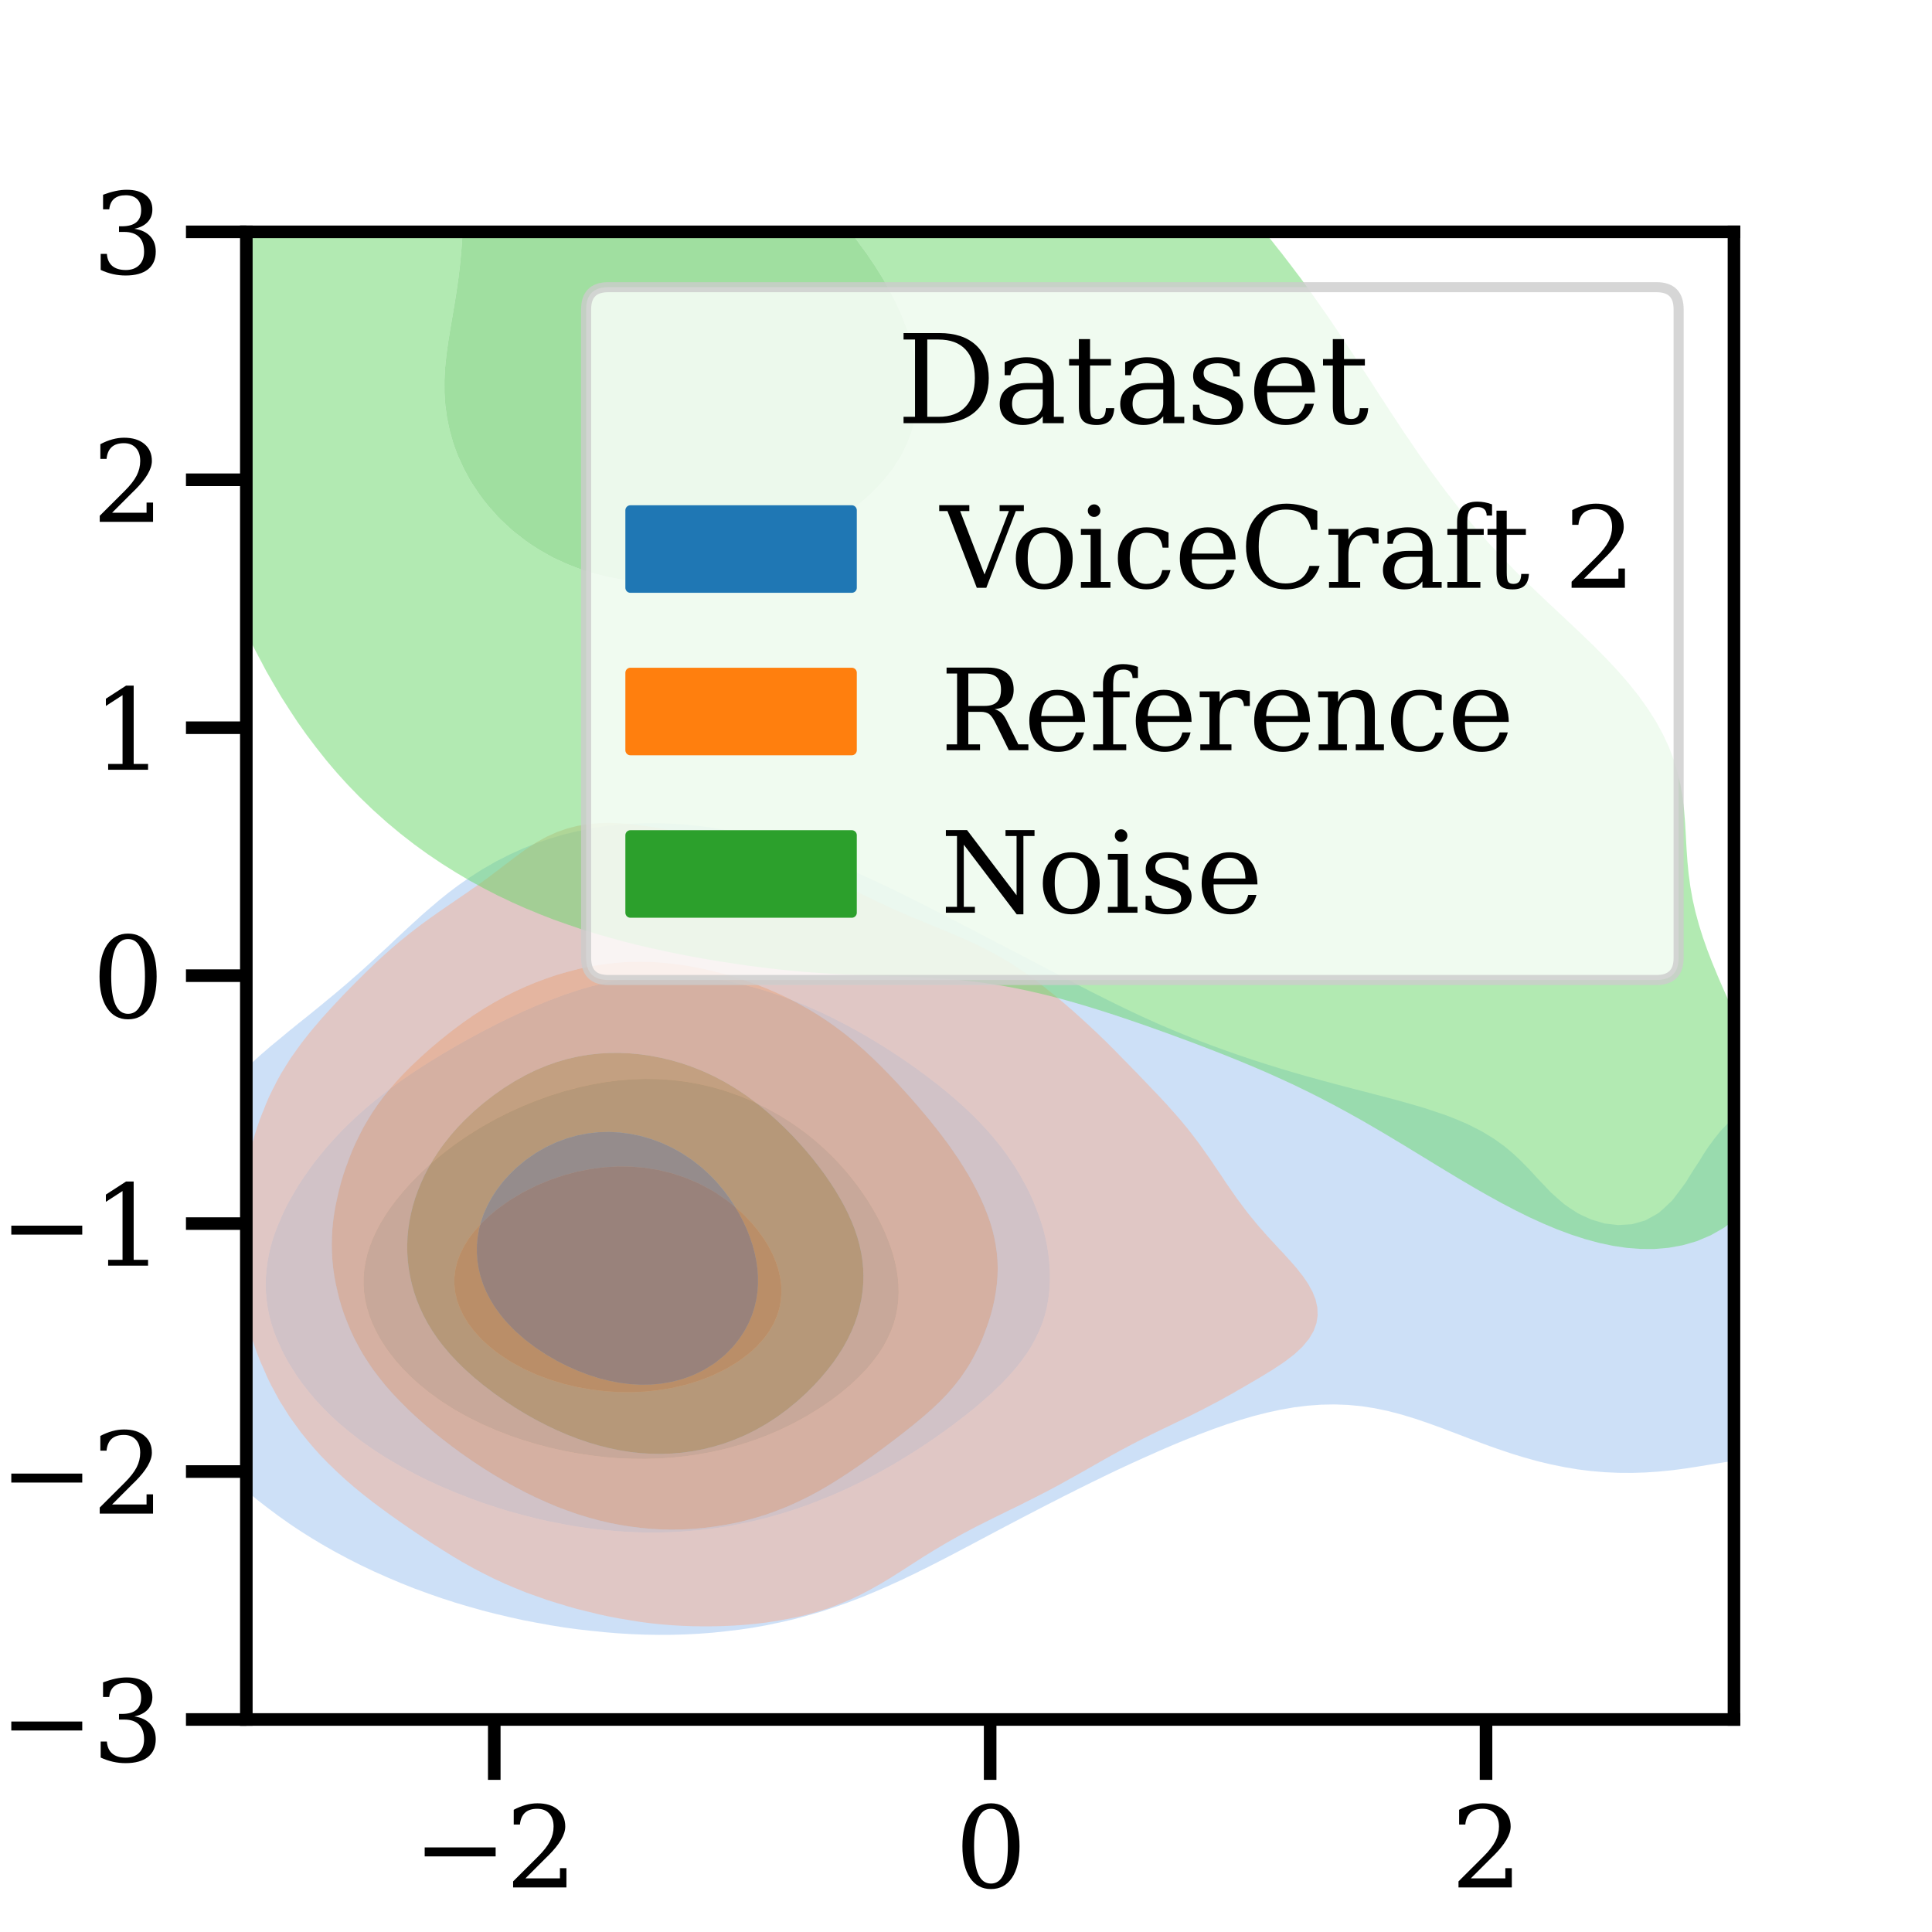 <?xml version="1.0" encoding="utf-8" standalone="no"?>
<!DOCTYPE svg PUBLIC "-//W3C//DTD SVG 1.1//EN"
  "http://www.w3.org/Graphics/SVG/1.1/DTD/svg11.dtd">
<svg xmlns:xlink="http://www.w3.org/1999/xlink" width="288pt" height="288pt" viewBox="0 0 288 288" xmlns="http://www.w3.org/2000/svg" version="1.1">
 <defs>
  <style type="text/css">*{stroke-linejoin: round; stroke-linecap: butt}</style>
 </defs>
 <g id="figure_1">
  <g id="patch_1">
   <path d="M 0 288 
L 288 288 
L 288 0 
L 0 0 
z
" style="fill: #ffffff"/>
  </g>
  <g id="axes_1">
   <g id="patch_2">
    <path d="M 36.72 256.32 
L 258.48 256.32 
L 258.48 34.56 
L 36.72 34.56 
z
" style="fill: #ffffff"/>
   </g>
   <g id="PathCollection_1">
    <path d="M 90.075 243.306 
L 92.091 243.473 
L 94.106 243.595 
L 96.122 243.673 
L 98.137 243.707 
L 100.152 243.697 
L 102.168 243.641 
L 104.183 243.537 
L 106.198 243.383 
L 108.214 243.173 
L 108.507 243.135 
L 110.229 242.931 
L 112.244 242.634 
L 114.26 242.271 
L 115.59 241.988 
L 116.275 241.852 
L 118.291 241.39 
L 120.306 240.842 
L 120.306 240.842 
L 122.321 240.268 
L 124.054 239.695 
L 124.337 239.605 
L 126.352 238.903 
L 127.27 238.548 
L 128.367 238.135 
L 130.13 237.401 
L 130.383 237.299 
L 132.398 236.423 
L 132.764 236.255 
L 134.413 235.506 
L 135.238 235.108 
L 136.429 234.542 
L 137.592 233.961 
L 138.444 233.541 
L 139.864 232.814 
L 140.46 232.512 
L 142.08 231.668 
L 142.475 231.463 
L 144.262 230.521 
L 144.49 230.401 
L 146.425 229.374 
L 146.506 229.332 
L 148.521 228.263 
L 148.59 228.227 
L 150.536 227.202 
L 150.768 227.081 
L 152.552 226.145 
L 152.96 225.934 
L 154.567 225.097 
L 155.172 224.787 
L 156.582 224.058 
L 157.41 223.64 
L 158.598 223.032 
L 159.678 222.494 
L 160.613 222.019 
L 161.979 221.347 
L 162.629 221.021 
L 164.318 220.2 
L 164.644 220.038 
L 166.659 219.073 
L 166.703 219.053 
L 168.675 218.139 
L 169.194 217.906 
L 170.69 217.223 
L 171.745 216.76 
L 172.705 216.328 
L 174.364 215.613 
L 174.721 215.455 
L 176.736 214.618 
L 177.129 214.466 
L 178.751 213.822 
L 180.093 213.319 
L 180.767 213.06 
L 182.782 212.349 
L 183.337 212.173 
L 184.798 211.698 
L 186.813 211.103 
L 187.122 211.026 
L 188.828 210.589 
L 190.844 210.149 
L 192.401 209.879 
L 192.859 209.797 
L 194.874 209.545 
L 196.89 209.394 
L 198.905 209.353 
L 200.921 209.426 
L 202.936 209.618 
L 204.634 209.879 
L 204.951 209.93 
L 206.967 210.353 
L 208.982 210.882 
L 209.455 211.026 
L 210.997 211.497 
L 212.97 212.173 
L 213.013 212.187 
L 215.028 212.919 
L 216.073 213.319 
L 217.043 213.682 
L 219.059 214.455 
L 219.088 214.466 
L 221.074 215.205 
L 222.184 215.613 
L 223.09 215.931 
L 225.105 216.614 
L 225.558 216.76 
L 227.12 217.235 
L 229.136 217.8 
L 229.558 217.906 
L 231.151 218.284 
L 233.166 218.697 
L 235.182 219.038 
L 235.294 219.053 
L 237.197 219.287 
L 239.212 219.459 
L 241.228 219.551 
L 243.243 219.564 
L 245.259 219.501 
L 247.274 219.364 
L 249.289 219.163 
L 250.151 219.053 
L 251.305 218.897 
L 253.32 218.584 
L 255.335 218.254 
L 257.351 217.929 
L 257.498 217.906 
L 259.366 217.622 
L 261.381 217.372 
L 263.397 217.196 
L 265.412 217.098 
L 267.428 217.076 
L 269.443 217.122 
L 271.458 217.222 
L 273.474 217.361 
L 275.489 217.523 
L 277.504 217.694 
L 279.52 217.863 
L 280.062 217.906 
L 281.535 218.025 
L 283.55 218.169 
L 285.566 218.284 
L 287.581 218.367 
L 289.597 218.41 
L 291.612 218.411 
L 293.627 218.365 
L 295.643 218.267 
L 297.658 218.113 
L 299.576 217.906 
L 299.673 217.897 
L 301.689 217.631 
L 303.704 217.293 
L 305.719 216.872 
L 306.173 216.76 
L 307.735 216.381 
L 309.75 215.794 
L 310.29 215.613 
L 311.766 215.114 
L 313.405 214.466 
L 313.781 214.314 
L 315.796 213.386 
L 315.927 213.319 
L 317.812 212.307 
L 318.039 212.173 
L 319.827 211.037 
L 319.844 211.026 
L 321.414 209.879 
L 321.842 209.531 
L 322.785 208.732 
L 323.858 207.695 
L 323.969 207.586 
L 325.024 206.439 
L 325.873 205.344 
L 325.914 205.292 
L 326.711 204.145 
L 327.369 202.999 
L 327.888 201.881 
L 327.903 201.852 
L 328.363 200.705 
L 328.713 199.558 
L 328.961 198.412 
L 329.117 197.265 
L 329.186 196.118 
L 329.177 194.971 
L 329.093 193.825 
L 328.939 192.678 
L 328.718 191.531 
L 328.432 190.384 
L 328.081 189.237 
L 327.888 188.7 
L 327.686 188.091 
L 327.249 186.944 
L 326.745 185.797 
L 326.168 184.65 
L 325.873 184.125 
L 325.543 183.504 
L 324.86 182.357 
L 324.082 181.21 
L 323.858 180.908 
L 323.25 180.063 
L 322.323 178.917 
L 321.842 178.378 
L 321.308 177.77 
L 320.191 176.623 
L 319.827 176.279 
L 318.976 175.476 
L 317.812 174.482 
L 317.63 174.33 
L 316.172 173.183 
L 315.796 172.906 
L 314.574 172.036 
L 313.781 171.503 
L 312.82 170.889 
L 311.766 170.243 
L 310.894 169.743 
L 309.75 169.102 
L 308.772 168.596 
L 307.735 168.065 
L 306.417 167.449 
L 305.719 167.122 
L 303.778 166.302 
L 303.704 166.271 
L 301.689 165.483 
L 300.734 165.156 
L 299.673 164.779 
L 297.658 164.154 
L 297.12 164.009 
L 295.643 163.591 
L 293.627 163.104 
L 292.437 162.862 
L 291.612 162.684 
L 289.597 162.325 
L 287.581 162.036 
L 285.566 161.812 
L 284.358 161.715 
L 283.55 161.646 
L 281.535 161.538 
L 279.52 161.492 
L 277.504 161.509 
L 275.489 161.59 
L 273.77 161.715 
L 273.474 161.738 
L 271.458 161.956 
L 269.443 162.26 
L 267.428 162.661 
L 266.595 162.862 
L 265.412 163.184 
L 263.397 163.865 
L 263.025 164.009 
L 261.381 164.766 
L 260.646 165.156 
L 259.366 165.984 
L 258.914 166.302 
L 257.579 167.449 
L 257.351 167.682 
L 256.47 168.596 
L 255.557 169.743 
L 255.335 170.053 
L 254.712 170.889 
L 253.947 172.036 
L 253.32 173.075 
L 253.248 173.183 
L 252.491 174.33 
L 251.775 175.476 
L 251.305 176.248 
L 251.029 176.623 
L 250.171 177.77 
L 249.302 178.917 
L 249.289 178.933 
L 248.094 180.063 
L 247.274 180.791 
L 246.567 181.21 
L 245.259 181.923 
L 243.761 182.357 
L 243.243 182.495 
L 241.228 182.619 
L 239.212 182.384 
L 239.115 182.357 
L 237.197 181.789 
L 235.922 181.21 
L 235.182 180.844 
L 233.979 180.063 
L 233.166 179.493 
L 232.489 178.917 
L 231.212 177.77 
L 231.151 177.714 
L 230.117 176.623 
L 229.136 175.6 
L 229.026 175.476 
L 227.98 174.33 
L 227.12 173.464 
L 226.852 173.183 
L 225.647 172.036 
L 225.105 171.581 
L 224.282 170.889 
L 223.09 170.025 
L 222.689 169.743 
L 221.074 168.759 
L 220.795 168.596 
L 219.059 167.716 
L 218.5 167.449 
L 217.043 166.835 
L 215.687 166.302 
L 215.028 166.07 
L 213.013 165.393 
L 212.274 165.156 
L 210.997 164.778 
L 208.982 164.205 
L 208.287 164.009 
L 206.967 163.66 
L 204.951 163.132 
L 203.93 162.862 
L 202.936 162.611 
L 200.921 162.089 
L 199.512 161.715 
L 198.905 161.56 
L 196.89 161.018 
L 195.275 160.568 
L 194.874 160.46 
L 192.859 159.881 
L 191.32 159.422 
L 190.844 159.282 
L 188.828 158.657 
L 187.647 158.275 
L 186.813 158.008 
L 184.798 157.333 
L 184.215 157.128 
L 182.782 156.627 
L 180.996 155.981 
L 180.767 155.898 
L 178.751 155.132 
L 177.996 154.835 
L 176.736 154.334 
L 175.155 153.688 
L 174.721 153.508 
L 172.705 152.644 
L 172.473 152.541 
L 170.69 151.737 
L 169.946 151.394 
L 168.675 150.799 
L 167.523 150.248 
L 166.659 149.829 
L 165.182 149.101 
L 164.644 148.833 
L 162.903 147.954 
L 162.629 147.815 
L 160.663 146.807 
L 160.613 146.782 
L 158.598 145.734 
L 158.458 145.661 
L 156.582 144.682 
L 156.263 144.514 
L 154.567 143.63 
L 154.067 143.367 
L 152.552 142.579 
L 151.867 142.22 
L 150.536 141.53 
L 149.665 141.074 
L 148.521 140.48 
L 147.461 139.927 
L 146.506 139.431 
L 145.256 138.78 
L 144.49 138.383 
L 143.048 137.633 
L 142.475 137.336 
L 140.831 136.487 
L 140.46 136.296 
L 138.592 135.34 
L 138.444 135.264 
L 136.429 134.245 
L 136.326 134.193 
L 134.413 133.239 
L 134.019 133.046 
L 132.398 132.258 
L 131.639 131.899 
L 130.383 131.308 
L 129.16 130.753 
L 128.367 130.393 
L 126.552 129.606 
L 126.352 129.519 
L 124.337 128.674 
L 123.792 128.459 
L 122.321 127.871 
L 120.805 127.312 
L 120.306 127.125 
L 118.291 126.42 
L 117.488 126.166 
L 116.275 125.768 
L 114.26 125.18 
L 113.64 125.019 
L 112.244 124.639 
L 110.229 124.167 
L 108.739 123.872 
L 108.214 123.762 
L 106.198 123.407 
L 104.183 123.129 
L 102.168 122.923 
L 100.152 122.787 
L 98.303 122.725 
L 98.137 122.719 
L 96.122 122.723 
L 96.057 122.725 
L 94.106 122.798 
L 92.091 122.949 
L 90.075 123.18 
L 88.06 123.499 
L 86.25 123.872 
L 86.045 123.913 
L 84.029 124.397 
L 82.014 124.997 
L 81.948 125.019 
L 79.999 125.675 
L 78.756 126.166 
L 77.983 126.472 
L 76.123 127.312 
L 75.968 127.384 
L 73.953 128.411 
L 73.866 128.459 
L 71.937 129.566 
L 71.873 129.606 
L 70.075 130.753 
L 69.922 130.855 
L 68.425 131.899 
L 67.906 132.28 
L 66.895 133.046 
L 65.891 133.849 
L 65.468 134.193 
L 64.114 135.34 
L 63.876 135.547 
L 62.797 136.487 
L 61.86 137.342 
L 61.539 137.633 
L 60.295 138.78 
L 59.845 139.202 
L 59.06 139.927 
L 57.858 141.074 
L 57.83 141.1 
L 56.604 142.22 
L 55.814 142.959 
L 55.366 143.367 
L 54.105 144.514 
L 53.799 144.788 
L 52.8 145.661 
L 51.784 146.559 
L 51.494 146.807 
L 50.14 147.954 
L 49.768 148.267 
L 48.749 149.101 
L 47.753 149.929 
L 47.359 150.248 
L 45.949 151.394 
L 45.737 151.566 
L 44.507 152.541 
L 43.722 153.185 
L 43.092 153.688 
L 41.72 154.835 
L 41.707 154.846 
L 40.32 155.981 
L 39.691 156.533 
L 38.988 157.128 
L 37.733 158.275 
L 37.676 158.329 
L 36.472 159.422 
L 35.661 160.236 
L 35.314 160.568 
L 34.189 161.715 
L 33.645 162.323 
L 33.133 162.862 
L 32.131 164.009 
L 31.63 164.637 
L 31.186 165.156 
L 30.28 166.302 
L 29.615 167.243 
L 29.456 167.449 
L 28.623 168.596 
L 27.885 169.743 
L 27.599 170.221 
L 27.16 170.889 
L 26.468 172.036 
L 25.851 173.183 
L 25.584 173.723 
L 25.247 174.33 
L 24.663 175.476 
L 24.141 176.623 
L 23.676 177.77 
L 23.568 178.055 
L 23.198 178.917 
L 22.752 180.063 
L 22.356 181.21 
L 22.004 182.357 
L 21.693 183.504 
L 21.553 184.084 
L 21.393 184.65 
L 21.109 185.797 
L 20.87 186.944 
L 20.674 188.091 
L 20.523 189.237 
L 20.416 190.384 
L 20.355 191.531 
L 20.341 192.678 
L 20.375 193.825 
L 20.459 194.971 
L 20.593 196.118 
L 20.779 197.265 
L 21.018 198.412 
L 21.313 199.558 
L 21.553 200.353 
L 21.645 200.705 
L 21.987 201.852 
L 22.383 202.999 
L 22.836 204.145 
L 23.353 205.292 
L 23.568 205.728 
L 23.882 206.439 
L 24.444 207.586 
L 25.085 208.732 
L 25.584 209.532 
L 25.781 209.879 
L 26.488 211.026 
L 27.298 212.173 
L 27.599 212.567 
L 28.132 213.319 
L 29.037 214.466 
L 29.615 215.132 
L 30.007 215.613 
L 31.023 216.76 
L 31.63 217.387 
L 32.11 217.906 
L 33.256 219.053 
L 33.645 219.42 
L 34.446 220.2 
L 35.661 221.278 
L 35.736 221.347 
L 37.04 222.494 
L 37.676 223.016 
L 38.43 223.64 
L 39.691 224.617 
L 39.911 224.787 
L 41.451 225.934 
L 41.707 226.117 
L 43.065 227.081 
L 43.722 227.525 
L 44.78 228.227 
L 45.737 228.838 
L 46.601 229.374 
L 47.753 230.067 
L 48.534 230.521 
L 49.768 231.221 
L 50.59 231.668 
L 51.784 232.305 
L 52.785 232.814 
L 53.799 233.325 
L 55.139 233.961 
L 55.814 234.281 
L 57.682 235.108 
L 57.83 235.173 
L 59.845 236.027 
L 60.424 236.255 
L 61.86 236.827 
L 63.439 237.401 
L 63.876 237.563 
L 65.891 238.264 
L 66.787 238.548 
L 67.906 238.915 
L 69.922 239.514 
L 70.585 239.695 
L 71.937 240.08 
L 73.953 240.595 
L 75.022 240.842 
L 75.968 241.072 
L 77.983 241.515 
L 79.999 241.901 
L 80.508 241.988 
L 82.014 242.267 
L 84.029 242.592 
L 86.045 242.868 
L 88.06 243.098 
L 88.452 243.135 
z
M 91.727 228.227 
L 90.075 228.087 
L 88.06 227.86 
L 86.045 227.573 
L 84.029 227.222 
L 83.335 227.081 
L 82.014 226.828 
L 79.999 226.379 
L 78.268 225.934 
L 77.983 225.864 
L 75.968 225.314 
L 74.276 224.787 
L 73.953 224.69 
L 71.937 224.026 
L 70.884 223.64 
L 69.922 223.295 
L 67.906 222.495 
L 67.903 222.494 
L 65.891 221.65 
L 65.227 221.347 
L 63.876 220.729 
L 62.803 220.2 
L 61.86 219.73 
L 60.589 219.053 
L 59.845 218.648 
L 58.557 217.906 
L 57.83 217.473 
L 56.686 216.76 
L 55.814 216.189 
L 54.962 215.613 
L 53.799 214.777 
L 53.377 214.466 
L 51.917 213.319 
L 51.784 213.208 
L 50.551 212.173 
L 49.768 211.451 
L 49.306 211.026 
L 48.155 209.879 
L 47.753 209.443 
L 47.087 208.732 
L 46.115 207.586 
L 45.737 207.098 
L 45.211 206.439 
L 44.38 205.292 
L 43.722 204.267 
L 43.641 204.145 
L 42.929 202.999 
L 42.306 201.852 
L 41.762 200.705 
L 41.707 200.573 
L 41.248 199.558 
L 40.805 198.412 
L 40.436 197.265 
L 40.138 196.118 
L 39.908 194.971 
L 39.745 193.825 
L 39.691 193.196 
L 39.642 192.678 
L 39.603 191.531 
L 39.634 190.384 
L 39.691 189.723 
L 39.729 189.237 
L 39.879 188.091 
L 40.089 186.944 
L 40.36 185.797 
L 40.693 184.65 
L 41.089 183.504 
L 41.549 182.357 
L 41.707 182.007 
L 42.04 181.21 
L 42.578 180.063 
L 43.183 178.917 
L 43.722 177.995 
L 43.847 177.77 
L 44.528 176.623 
L 45.284 175.476 
L 45.737 174.841 
L 46.088 174.33 
L 46.931 173.183 
L 47.753 172.167 
L 47.856 172.036 
L 48.801 170.889 
L 49.768 169.825 
L 49.841 169.743 
L 50.908 168.596 
L 51.784 167.733 
L 52.069 167.449 
L 53.284 166.302 
L 53.799 165.845 
L 54.575 165.156 
L 55.814 164.128 
L 55.958 164.009 
L 57.404 162.862 
L 57.83 162.54 
L 58.934 161.715 
L 59.845 161.065 
L 60.555 160.568 
L 61.86 159.686 
L 62.263 159.422 
L 63.876 158.386 
L 64.054 158.275 
L 65.891 157.15 
L 65.927 157.128 
L 67.882 155.981 
L 67.906 155.967 
L 69.922 154.835 
L 69.922 154.835 
L 71.937 153.747 
L 72.053 153.688 
L 73.953 152.704 
L 74.289 152.541 
L 75.968 151.709 
L 76.656 151.394 
L 77.983 150.767 
L 79.191 150.248 
L 79.999 149.887 
L 81.957 149.101 
L 82.014 149.077 
L 84.029 148.317 
L 85.138 147.954 
L 86.045 147.642 
L 88.06 147.049 
L 89.048 146.807 
L 90.075 146.541 
L 92.091 146.12 
L 94.106 145.802 
L 95.393 145.661 
L 96.122 145.575 
L 98.137 145.44 
L 100.152 145.404 
L 102.168 145.467 
L 104.183 145.628 
L 104.437 145.661 
L 106.198 145.872 
L 108.214 146.207 
L 110.229 146.637 
L 110.891 146.807 
L 112.244 147.144 
L 114.26 147.737 
L 114.905 147.954 
L 116.275 148.405 
L 118.132 149.101 
L 118.291 149.16 
L 120.306 149.979 
L 120.911 150.248 
L 122.321 150.875 
L 123.404 151.394 
L 124.337 151.846 
L 125.686 152.541 
L 126.352 152.89 
L 127.805 153.688 
L 128.367 154.004 
L 129.793 154.835 
L 130.383 155.188 
L 131.674 155.981 
L 132.398 156.442 
L 133.461 157.128 
L 134.413 157.768 
L 135.164 158.275 
L 136.429 159.169 
L 136.786 159.422 
L 138.336 160.568 
L 138.444 160.652 
L 139.832 161.715 
L 140.46 162.227 
L 141.249 162.862 
L 142.475 163.919 
L 142.581 164.009 
L 143.867 165.156 
L 144.49 165.759 
L 145.068 166.302 
L 146.192 167.449 
L 146.506 167.794 
L 147.259 168.596 
L 148.239 169.743 
L 148.521 170.1 
L 149.169 170.889 
L 150.024 172.036 
L 150.536 172.792 
L 150.814 173.183 
L 151.563 174.33 
L 152.235 175.476 
L 152.552 176.071 
L 152.863 176.623 
L 153.45 177.77 
L 153.973 178.917 
L 154.437 180.063 
L 154.567 180.422 
L 154.872 181.21 
L 155.261 182.357 
L 155.595 183.504 
L 155.877 184.65 
L 156.106 185.797 
L 156.285 186.944 
L 156.413 188.091 
L 156.49 189.237 
L 156.515 190.384 
L 156.486 191.531 
L 156.4 192.678 
L 156.252 193.825 
L 156.037 194.971 
L 155.747 196.118 
L 155.375 197.265 
L 154.91 198.412 
L 154.567 199.108 
L 154.362 199.558 
L 153.74 200.705 
L 153.003 201.852 
L 152.552 202.458 
L 152.174 202.999 
L 151.256 204.145 
L 150.536 204.936 
L 150.229 205.292 
L 149.125 206.439 
L 148.521 207.006 
L 147.928 207.586 
L 146.637 208.732 
L 146.506 208.842 
L 145.299 209.879 
L 144.49 210.521 
L 143.871 211.026 
L 142.475 212.088 
L 142.366 212.173 
L 140.814 213.319 
L 140.46 213.568 
L 139.192 214.466 
L 138.444 214.97 
L 137.491 215.613 
L 136.429 216.298 
L 135.706 216.76 
L 134.413 217.553 
L 133.827 217.906 
L 132.398 218.737 
L 131.839 219.053 
L 130.383 219.852 
L 129.721 220.2 
L 128.367 220.896 
L 127.443 221.347 
L 126.352 221.87 
L 124.962 222.494 
L 124.337 222.772 
L 122.321 223.601 
L 122.218 223.64 
L 120.306 224.375 
L 119.107 224.787 
L 118.291 225.072 
L 116.275 225.702 
L 115.435 225.934 
L 114.26 226.268 
L 112.244 226.766 
L 110.742 227.081 
L 110.229 227.193 
L 108.214 227.568 
L 106.198 227.87 
L 104.183 228.104 
L 102.726 228.227 
L 102.168 228.278 
L 100.152 228.398 
L 98.137 228.455 
L 96.122 228.451 
L 94.106 228.386 
L 92.091 228.261 
z
" clip-path="url(#pd6268e63a6)" style="fill: #9dc2f0; fill-opacity: 0.5"/>
   </g>
   <g id="PathCollection_2">
    <path d="M 92.091 228.261 
L 94.106 228.386 
L 96.122 228.451 
L 98.137 228.455 
L 100.152 228.398 
L 102.168 228.278 
L 102.726 228.227 
L 104.183 228.104 
L 106.198 227.87 
L 108.214 227.568 
L 110.229 227.193 
L 110.742 227.081 
L 112.244 226.766 
L 114.26 226.268 
L 115.435 225.934 
L 116.275 225.702 
L 118.291 225.072 
L 119.107 224.787 
L 120.306 224.375 
L 122.218 223.64 
L 122.321 223.601 
L 124.337 222.772 
L 124.962 222.494 
L 126.352 221.87 
L 127.443 221.347 
L 128.367 220.896 
L 129.721 220.2 
L 130.383 219.852 
L 131.839 219.053 
L 132.398 218.737 
L 133.827 217.906 
L 134.413 217.553 
L 135.706 216.76 
L 136.429 216.298 
L 137.491 215.613 
L 138.444 214.97 
L 139.192 214.466 
L 140.46 213.568 
L 140.814 213.319 
L 142.366 212.173 
L 142.475 212.088 
L 143.871 211.026 
L 144.49 210.521 
L 145.299 209.879 
L 146.506 208.842 
L 146.637 208.732 
L 147.928 207.586 
L 148.521 207.006 
L 149.125 206.439 
L 150.229 205.292 
L 150.536 204.936 
L 151.256 204.145 
L 152.174 202.999 
L 152.552 202.458 
L 153.003 201.852 
L 153.74 200.705 
L 154.362 199.558 
L 154.567 199.108 
L 154.91 198.412 
L 155.375 197.265 
L 155.747 196.118 
L 156.037 194.971 
L 156.252 193.825 
L 156.4 192.678 
L 156.486 191.531 
L 156.515 190.384 
L 156.49 189.237 
L 156.413 188.091 
L 156.285 186.944 
L 156.106 185.797 
L 155.877 184.65 
L 155.595 183.504 
L 155.261 182.357 
L 154.872 181.21 
L 154.567 180.422 
L 154.437 180.063 
L 153.973 178.917 
L 153.45 177.77 
L 152.863 176.623 
L 152.552 176.071 
L 152.235 175.476 
L 151.563 174.33 
L 150.814 173.183 
L 150.536 172.792 
L 150.024 172.036 
L 149.169 170.889 
L 148.521 170.1 
L 148.239 169.743 
L 147.259 168.596 
L 146.506 167.794 
L 146.192 167.449 
L 145.068 166.302 
L 144.49 165.759 
L 143.867 165.156 
L 142.581 164.009 
L 142.475 163.919 
L 141.249 162.862 
L 140.46 162.227 
L 139.832 161.715 
L 138.444 160.652 
L 138.336 160.568 
L 136.786 159.422 
L 136.429 159.169 
L 135.164 158.275 
L 134.413 157.768 
L 133.461 157.128 
L 132.398 156.442 
L 131.674 155.981 
L 130.383 155.188 
L 129.793 154.835 
L 128.367 154.004 
L 127.805 153.688 
L 126.352 152.89 
L 125.686 152.541 
L 124.337 151.846 
L 123.404 151.394 
L 122.321 150.875 
L 120.911 150.248 
L 120.306 149.979 
L 118.291 149.16 
L 118.132 149.101 
L 116.275 148.405 
L 114.905 147.954 
L 114.26 147.737 
L 112.244 147.144 
L 110.891 146.807 
L 110.229 146.637 
L 108.214 146.207 
L 106.198 145.872 
L 104.437 145.661 
L 104.183 145.628 
L 102.168 145.467 
L 100.152 145.404 
L 98.137 145.44 
L 96.122 145.575 
L 95.393 145.661 
L 94.106 145.802 
L 92.091 146.12 
L 90.075 146.541 
L 89.048 146.807 
L 88.06 147.049 
L 86.045 147.642 
L 85.138 147.954 
L 84.029 148.317 
L 82.014 149.077 
L 81.957 149.101 
L 79.999 149.887 
L 79.191 150.248 
L 77.983 150.767 
L 76.656 151.394 
L 75.968 151.709 
L 74.289 152.541 
L 73.953 152.704 
L 72.053 153.688 
L 71.937 153.747 
L 69.922 154.835 
L 69.922 154.835 
L 67.906 155.967 
L 67.882 155.981 
L 65.927 157.128 
L 65.891 157.15 
L 64.054 158.275 
L 63.876 158.386 
L 62.263 159.422 
L 61.86 159.686 
L 60.555 160.568 
L 59.845 161.065 
L 58.934 161.715 
L 57.83 162.54 
L 57.404 162.862 
L 55.958 164.009 
L 55.814 164.128 
L 54.575 165.156 
L 53.799 165.845 
L 53.284 166.302 
L 52.069 167.449 
L 51.784 167.733 
L 50.908 168.596 
L 49.841 169.743 
L 49.768 169.825 
L 48.801 170.889 
L 47.856 172.036 
L 47.753 172.167 
L 46.931 173.183 
L 46.088 174.33 
L 45.737 174.841 
L 45.284 175.476 
L 44.528 176.623 
L 43.847 177.77 
L 43.722 177.995 
L 43.183 178.917 
L 42.578 180.063 
L 42.04 181.21 
L 41.707 182.007 
L 41.549 182.357 
L 41.089 183.504 
L 40.693 184.65 
L 40.36 185.797 
L 40.089 186.944 
L 39.879 188.091 
L 39.729 189.237 
L 39.691 189.723 
L 39.634 190.384 
L 39.603 191.531 
L 39.642 192.678 
L 39.691 193.196 
L 39.745 193.825 
L 39.908 194.971 
L 40.138 196.118 
L 40.436 197.265 
L 40.805 198.412 
L 41.248 199.558 
L 41.707 200.573 
L 41.762 200.705 
L 42.306 201.852 
L 42.929 202.999 
L 43.641 204.145 
L 43.722 204.267 
L 44.38 205.292 
L 45.211 206.439 
L 45.737 207.098 
L 46.115 207.586 
L 47.087 208.732 
L 47.753 209.443 
L 48.155 209.879 
L 49.306 211.026 
L 49.768 211.451 
L 50.551 212.173 
L 51.784 213.208 
L 51.917 213.319 
L 53.377 214.466 
L 53.799 214.777 
L 54.962 215.613 
L 55.814 216.189 
L 56.686 216.76 
L 57.83 217.473 
L 58.557 217.906 
L 59.845 218.648 
L 60.589 219.053 
L 61.86 219.73 
L 62.803 220.2 
L 63.876 220.729 
L 65.227 221.347 
L 65.891 221.65 
L 67.903 222.494 
L 67.906 222.495 
L 69.922 223.295 
L 70.884 223.64 
L 71.937 224.026 
L 73.953 224.69 
L 74.276 224.787 
L 75.968 225.314 
L 77.983 225.864 
L 78.268 225.934 
L 79.999 226.379 
L 82.014 226.828 
L 83.335 227.081 
L 84.029 227.222 
L 86.045 227.573 
L 88.06 227.86 
L 90.075 228.087 
L 91.727 228.227 
z
M 86.77 216.76 
L 86.045 216.65 
L 84.029 216.275 
L 82.014 215.82 
L 81.227 215.613 
L 79.999 215.292 
L 77.983 214.684 
L 77.342 214.466 
L 75.968 213.995 
L 74.228 213.319 
L 73.953 213.211 
L 71.937 212.33 
L 71.607 212.173 
L 69.922 211.339 
L 69.341 211.026 
L 67.906 210.218 
L 67.346 209.879 
L 65.891 208.946 
L 65.576 208.732 
L 63.996 207.586 
L 63.876 207.492 
L 62.576 206.439 
L 61.86 205.805 
L 61.3 205.292 
L 60.155 204.145 
L 59.845 203.805 
L 59.122 202.999 
L 58.203 201.852 
L 57.83 201.331 
L 57.382 200.705 
L 56.658 199.558 
L 56.037 198.412 
L 55.814 197.931 
L 55.5 197.265 
L 55.053 196.118 
L 54.7 194.971 
L 54.44 193.825 
L 54.271 192.678 
L 54.191 191.531 
L 54.2 190.384 
L 54.297 189.237 
L 54.481 188.091 
L 54.754 186.944 
L 55.115 185.797 
L 55.565 184.65 
L 55.814 184.115 
L 56.094 183.504 
L 56.701 182.357 
L 57.397 181.21 
L 57.83 180.571 
L 58.173 180.063 
L 59.025 178.917 
L 59.845 177.914 
L 59.965 177.77 
L 60.976 176.623 
L 61.86 175.699 
L 62.079 175.476 
L 63.264 174.33 
L 63.876 173.771 
L 64.544 173.183 
L 65.891 172.063 
L 65.925 172.036 
L 67.418 170.889 
L 67.906 170.53 
L 69.039 169.743 
L 69.922 169.151 
L 70.806 168.596 
L 71.937 167.907 
L 72.747 167.449 
L 73.953 166.782 
L 74.899 166.302 
L 75.968 165.768 
L 77.318 165.156 
L 77.983 164.856 
L 79.999 164.043 
L 80.093 164.009 
L 82.014 163.316 
L 83.471 162.862 
L 84.029 162.686 
L 86.045 162.142 
L 87.969 161.715 
L 88.06 161.694 
L 90.075 161.331 
L 92.091 161.066 
L 94.106 160.897 
L 96.122 160.827 
L 98.137 160.858 
L 100.152 160.994 
L 102.168 161.237 
L 104.183 161.594 
L 104.712 161.715 
L 106.198 162.062 
L 108.214 162.65 
L 108.826 162.862 
L 110.229 163.36 
L 111.795 164.009 
L 112.244 164.201 
L 114.214 165.156 
L 114.26 165.179 
L 116.275 166.302 
L 116.275 166.302 
L 118.085 167.449 
L 118.291 167.587 
L 119.704 168.596 
L 120.306 169.054 
L 121.169 169.743 
L 122.321 170.731 
L 122.5 170.889 
L 123.722 172.036 
L 124.337 172.659 
L 124.844 173.183 
L 125.88 174.33 
L 126.352 174.891 
L 126.84 175.476 
L 127.732 176.623 
L 128.367 177.51 
L 128.554 177.77 
L 129.328 178.917 
L 130.034 180.063 
L 130.383 180.679 
L 130.689 181.21 
L 131.294 182.357 
L 131.835 183.504 
L 132.313 184.65 
L 132.398 184.881 
L 132.746 185.797 
L 133.117 186.944 
L 133.423 188.091 
L 133.662 189.237 
L 133.833 190.384 
L 133.934 191.531 
L 133.962 192.678 
L 133.912 193.825 
L 133.78 194.971 
L 133.561 196.118 
L 133.245 197.265 
L 132.828 198.412 
L 132.398 199.347 
L 132.303 199.558 
L 131.684 200.705 
L 130.942 201.852 
L 130.383 202.594 
L 130.081 202.999 
L 129.107 204.145 
L 128.367 204.914 
L 128.002 205.292 
L 126.774 206.439 
L 126.352 206.798 
L 125.411 207.586 
L 124.337 208.409 
L 123.901 208.732 
L 122.321 209.819 
L 122.229 209.879 
L 120.37 211.026 
L 120.306 211.063 
L 118.291 212.166 
L 118.278 212.173 
L 116.275 213.143 
L 115.874 213.319 
L 114.26 214.003 
L 113.032 214.466 
L 112.244 214.754 
L 110.229 215.403 
L 109.473 215.613 
L 108.214 215.957 
L 106.198 216.418 
L 104.341 216.76 
L 104.183 216.789 
L 102.168 217.082 
L 100.152 217.291 
L 98.137 217.421 
L 96.122 217.475 
L 94.106 217.455 
L 92.091 217.363 
L 90.075 217.198 
L 88.06 216.959 
z
" clip-path="url(#pd6268e63a6)" style="fill: #61aff6; fill-opacity: 0.5"/>
   </g>
   <g id="PathCollection_3">
    <path d="M 88.06 216.959 
L 90.075 217.198 
L 92.091 217.363 
L 94.106 217.455 
L 96.122 217.475 
L 98.137 217.421 
L 100.152 217.291 
L 102.168 217.082 
L 104.183 216.789 
L 104.341 216.76 
L 106.198 216.418 
L 108.214 215.957 
L 109.473 215.613 
L 110.229 215.403 
L 112.244 214.754 
L 113.032 214.466 
L 114.26 214.003 
L 115.874 213.319 
L 116.275 213.143 
L 118.278 212.173 
L 118.291 212.166 
L 120.306 211.063 
L 120.37 211.026 
L 122.229 209.879 
L 122.321 209.819 
L 123.901 208.732 
L 124.337 208.409 
L 125.411 207.586 
L 126.352 206.798 
L 126.774 206.439 
L 128.002 205.292 
L 128.367 204.914 
L 129.107 204.145 
L 130.081 202.999 
L 130.383 202.594 
L 130.942 201.852 
L 131.684 200.705 
L 132.303 199.558 
L 132.398 199.347 
L 132.828 198.412 
L 133.245 197.265 
L 133.561 196.118 
L 133.78 194.971 
L 133.912 193.825 
L 133.962 192.678 
L 133.934 191.531 
L 133.833 190.384 
L 133.662 189.237 
L 133.423 188.091 
L 133.117 186.944 
L 132.746 185.797 
L 132.398 184.881 
L 132.313 184.65 
L 131.835 183.504 
L 131.294 182.357 
L 130.689 181.21 
L 130.383 180.679 
L 130.034 180.063 
L 129.328 178.917 
L 128.554 177.77 
L 128.367 177.51 
L 127.732 176.623 
L 126.84 175.476 
L 126.352 174.891 
L 125.88 174.33 
L 124.844 173.183 
L 124.337 172.659 
L 123.722 172.036 
L 122.5 170.889 
L 122.321 170.731 
L 121.169 169.743 
L 120.306 169.054 
L 119.704 168.596 
L 118.291 167.587 
L 118.085 167.449 
L 116.275 166.302 
L 116.275 166.302 
L 114.26 165.179 
L 114.214 165.156 
L 112.244 164.201 
L 111.795 164.009 
L 110.229 163.36 
L 108.826 162.862 
L 108.214 162.65 
L 106.198 162.062 
L 104.712 161.715 
L 104.183 161.594 
L 102.168 161.237 
L 100.152 160.994 
L 98.137 160.858 
L 96.122 160.827 
L 94.106 160.897 
L 92.091 161.066 
L 90.075 161.331 
L 88.06 161.694 
L 87.969 161.715 
L 86.045 162.142 
L 84.029 162.686 
L 83.471 162.862 
L 82.014 163.316 
L 80.093 164.009 
L 79.999 164.043 
L 77.983 164.856 
L 77.318 165.156 
L 75.968 165.768 
L 74.899 166.302 
L 73.953 166.782 
L 72.747 167.449 
L 71.937 167.907 
L 70.806 168.596 
L 69.922 169.151 
L 69.039 169.743 
L 67.906 170.53 
L 67.418 170.889 
L 65.925 172.036 
L 65.891 172.063 
L 64.544 173.183 
L 63.876 173.771 
L 63.264 174.33 
L 62.079 175.476 
L 61.86 175.699 
L 60.976 176.623 
L 59.965 177.77 
L 59.845 177.914 
L 59.025 178.917 
L 58.173 180.063 
L 57.83 180.571 
L 57.397 181.21 
L 56.701 182.357 
L 56.094 183.504 
L 55.814 184.115 
L 55.565 184.65 
L 55.115 185.797 
L 54.754 186.944 
L 54.481 188.091 
L 54.297 189.237 
L 54.2 190.384 
L 54.191 191.531 
L 54.271 192.678 
L 54.44 193.825 
L 54.7 194.971 
L 55.053 196.118 
L 55.5 197.265 
L 55.814 197.931 
L 56.037 198.412 
L 56.658 199.558 
L 57.382 200.705 
L 57.83 201.331 
L 58.203 201.852 
L 59.122 202.999 
L 59.845 203.805 
L 60.155 204.145 
L 61.3 205.292 
L 61.86 205.805 
L 62.576 206.439 
L 63.876 207.492 
L 63.996 207.586 
L 65.576 208.732 
L 65.891 208.946 
L 67.346 209.879 
L 67.906 210.218 
L 69.341 211.026 
L 69.922 211.339 
L 71.607 212.173 
L 71.937 212.33 
L 73.953 213.211 
L 74.228 213.319 
L 75.968 213.995 
L 77.342 214.466 
L 77.983 214.684 
L 79.999 215.292 
L 81.227 215.613 
L 82.014 215.82 
L 84.029 216.275 
L 86.045 216.65 
L 86.77 216.76 
z
M 84.654 206.439 
L 84.029 206.286 
L 82.014 205.673 
L 80.973 205.292 
L 79.999 204.918 
L 78.284 204.145 
L 77.983 204.001 
L 76.157 202.999 
L 75.968 202.886 
L 74.414 201.852 
L 73.953 201.514 
L 72.95 200.705 
L 71.937 199.787 
L 71.704 199.558 
L 70.671 198.412 
L 69.922 197.435 
L 69.799 197.265 
L 69.102 196.118 
L 68.549 194.971 
L 68.137 193.825 
L 67.906 192.852 
L 67.866 192.678 
L 67.738 191.531 
L 67.744 190.384 
L 67.886 189.237 
L 67.906 189.151 
L 68.171 188.091 
L 68.596 186.944 
L 69.161 185.797 
L 69.864 184.65 
L 69.922 184.571 
L 70.741 183.504 
L 71.762 182.357 
L 71.937 182.179 
L 72.979 181.21 
L 73.953 180.388 
L 74.377 180.063 
L 75.968 178.934 
L 75.995 178.917 
L 77.912 177.77 
L 77.983 177.729 
L 79.999 176.721 
L 80.23 176.623 
L 82.014 175.883 
L 83.204 175.476 
L 84.029 175.198 
L 86.045 174.659 
L 87.713 174.33 
L 88.06 174.261 
L 90.075 174.002 
L 92.091 173.884 
L 94.106 173.908 
L 96.122 174.08 
L 97.677 174.33 
L 98.137 174.406 
L 100.152 174.896 
L 101.919 175.476 
L 102.168 175.562 
L 104.183 176.422 
L 104.579 176.623 
L 106.198 177.5 
L 106.632 177.77 
L 108.214 178.828 
L 108.332 178.917 
L 109.762 180.063 
L 110.229 180.473 
L 111.004 181.21 
L 112.094 182.357 
L 112.244 182.531 
L 113.036 183.504 
L 113.859 184.65 
L 114.26 185.29 
L 114.566 185.797 
L 115.159 186.944 
L 115.645 188.091 
L 116.023 189.237 
L 116.275 190.311 
L 116.292 190.384 
L 116.447 191.531 
L 116.486 192.678 
L 116.404 193.825 
L 116.275 194.527 
L 116.192 194.971 
L 115.84 196.118 
L 115.341 197.265 
L 114.683 198.412 
L 114.26 199.004 
L 113.843 199.558 
L 112.803 200.705 
L 112.244 201.229 
L 111.527 201.852 
L 110.229 202.828 
L 109.978 202.999 
L 108.214 204.063 
L 108.058 204.145 
L 106.198 205.04 
L 105.582 205.292 
L 104.183 205.82 
L 102.168 206.439 
L 102.168 206.439 
L 100.152 206.902 
L 98.137 207.235 
L 96.122 207.446 
L 94.106 207.537 
L 92.091 207.514 
L 90.075 207.378 
L 88.06 207.13 
L 86.045 206.768 
z
" clip-path="url(#pd6268e63a6)" style="fill: #2a8fd6; fill-opacity: 0.5"/>
   </g>
   <g id="PathCollection_4">
    <path d="M 86.045 206.768 
L 88.06 207.13 
L 90.075 207.378 
L 92.091 207.514 
L 94.106 207.537 
L 96.122 207.446 
L 98.137 207.235 
L 100.152 206.902 
L 102.168 206.439 
L 102.168 206.439 
L 104.183 205.82 
L 105.582 205.292 
L 106.198 205.04 
L 108.058 204.145 
L 108.214 204.063 
L 109.978 202.999 
L 110.229 202.828 
L 111.527 201.852 
L 112.244 201.229 
L 112.803 200.705 
L 113.843 199.558 
L 114.26 199.004 
L 114.683 198.412 
L 115.341 197.265 
L 115.84 196.118 
L 116.192 194.971 
L 116.275 194.527 
L 116.404 193.825 
L 116.486 192.678 
L 116.447 191.531 
L 116.292 190.384 
L 116.275 190.311 
L 116.023 189.237 
L 115.645 188.091 
L 115.159 186.944 
L 114.566 185.797 
L 114.26 185.29 
L 113.859 184.65 
L 113.036 183.504 
L 112.244 182.531 
L 112.094 182.357 
L 111.004 181.21 
L 110.229 180.473 
L 109.762 180.063 
L 108.332 178.917 
L 108.214 178.828 
L 106.632 177.77 
L 106.198 177.5 
L 104.579 176.623 
L 104.183 176.422 
L 102.168 175.562 
L 101.919 175.476 
L 100.152 174.896 
L 98.137 174.406 
L 97.677 174.33 
L 96.122 174.08 
L 94.106 173.908 
L 92.091 173.884 
L 90.075 174.002 
L 88.06 174.261 
L 87.713 174.33 
L 86.045 174.659 
L 84.029 175.198 
L 83.204 175.476 
L 82.014 175.883 
L 80.23 176.623 
L 79.999 176.721 
L 77.983 177.729 
L 77.912 177.77 
L 75.995 178.917 
L 75.968 178.934 
L 74.377 180.063 
L 73.953 180.388 
L 72.979 181.21 
L 71.937 182.179 
L 71.762 182.357 
L 70.741 183.504 
L 69.922 184.571 
L 69.864 184.65 
L 69.161 185.797 
L 68.596 186.944 
L 68.171 188.091 
L 67.906 189.151 
L 67.886 189.237 
L 67.744 190.384 
L 67.738 191.531 
L 67.866 192.678 
L 67.906 192.852 
L 68.137 193.825 
L 68.549 194.971 
L 69.102 196.118 
L 69.799 197.265 
L 69.922 197.435 
L 70.671 198.412 
L 71.704 199.558 
L 71.937 199.787 
L 72.95 200.705 
L 73.953 201.514 
L 74.414 201.852 
L 75.968 202.886 
L 76.157 202.999 
L 77.983 204.001 
L 78.284 204.145 
L 79.999 204.918 
L 80.973 205.292 
L 82.014 205.673 
L 84.029 206.286 
L 84.654 206.439 
z
" clip-path="url(#pd6268e63a6)" style="fill: #3b6892; fill-opacity: 0.5"/>
   </g>
   <g id="PathCollection_5">
    <path d="M 93.921 241.53 
L 95.48 241.778 
L 97.039 241.982 
L 98.598 242.145 
L 100.157 242.27 
L 101.716 242.359 
L 103.276 242.415 
L 104.835 242.438 
L 106.394 242.429 
L 107.953 242.388 
L 109.512 242.315 
L 111.071 242.206 
L 112.63 242.06 
L 114.189 241.871 
L 115.749 241.636 
L 116.698 241.461 
L 117.308 241.359 
L 118.867 241.047 
L 120.426 240.668 
L 121.699 240.298 
L 121.985 240.219 
L 123.544 239.726 
L 125.098 239.134 
L 125.103 239.132 
L 126.662 238.492 
L 127.755 237.97 
L 128.221 237.751 
L 129.781 236.932 
L 130.003 236.807 
L 131.34 236.054 
L 132.016 235.643 
L 132.899 235.11 
L 133.892 234.479 
L 134.458 234.124 
L 135.708 233.315 
L 136.017 233.119 
L 137.522 232.152 
L 137.576 232.118 
L 139.135 231.155 
L 139.408 230.988 
L 140.694 230.228 
L 141.385 229.824 
L 142.254 229.335 
L 143.464 228.661 
L 143.813 228.473 
L 145.372 227.652 
L 145.671 227.497 
L 146.931 226.868 
L 147.993 226.333 
L 148.49 226.089 
L 150.049 225.322 
L 150.36 225.169 
L 151.608 224.566 
L 152.728 224.006 
L 153.167 223.788 
L 154.726 222.998 
L 155.03 222.842 
L 156.286 222.195 
L 157.253 221.678 
L 157.845 221.359 
L 159.371 220.514 
L 159.404 220.496 
L 160.963 219.627 
L 161.457 219.351 
L 162.522 218.743 
L 163.506 218.187 
L 164.081 217.855 
L 165.556 217.023 
L 165.64 216.975 
L 167.199 216.122 
L 167.702 215.86 
L 168.759 215.294 
L 169.93 214.696 
L 170.318 214.491 
L 171.877 213.716 
L 172.269 213.532 
L 173.436 212.96 
L 174.68 212.368 
L 174.995 212.21 
L 176.554 211.458 
L 177.094 211.205 
L 178.113 210.691 
L 179.413 210.041 
L 179.672 209.9 
L 181.231 209.079 
L 181.624 208.877 
L 182.791 208.227 
L 183.732 207.714 
L 184.35 207.35 
L 185.751 206.55 
L 185.909 206.453 
L 187.468 205.538 
L 187.735 205.386 
L 189.027 204.595 
L 189.645 204.222 
L 190.586 203.599 
L 191.401 203.059 
L 192.145 202.497 
L 192.928 201.895 
L 193.704 201.18 
L 194.176 200.731 
L 195.134 199.567 
L 195.263 199.352 
L 195.82 198.404 
L 196.242 197.24 
L 196.421 196.076 
L 196.375 194.913 
L 196.118 193.749 
L 195.663 192.585 
L 195.263 191.863 
L 195.029 191.421 
L 194.243 190.258 
L 193.704 189.587 
L 193.326 189.094 
L 192.311 187.93 
L 192.145 187.756 
L 191.254 186.766 
L 190.586 186.07 
L 190.167 185.603 
L 189.084 184.439 
L 189.027 184.379 
L 188.057 183.275 
L 187.468 182.611 
L 187.061 182.112 
L 186.111 180.948 
L 185.909 180.699 
L 185.226 179.784 
L 184.355 178.62 
L 184.35 178.613 
L 183.554 177.457 
L 182.791 176.367 
L 182.742 176.293 
L 181.974 175.129 
L 181.231 174.049 
L 181.178 173.966 
L 180.401 172.802 
L 179.672 171.777 
L 179.578 171.638 
L 178.751 170.474 
L 178.113 169.64 
L 177.869 169.311 
L 176.955 168.147 
L 176.554 167.667 
L 175.994 166.983 
L 174.995 165.844 
L 174.974 165.819 
L 173.939 164.656 
L 173.436 164.118 
L 172.86 163.492 
L 171.877 162.466 
L 171.748 162.328 
L 170.636 161.165 
L 170.318 160.838 
L 169.518 160.001 
L 168.759 159.226 
L 168.385 158.837 
L 167.239 157.673 
L 167.199 157.633 
L 166.103 156.51 
L 165.64 156.053 
L 164.938 155.346 
L 164.081 154.521 
L 163.737 154.182 
L 162.522 153.043 
L 162.496 153.018 
L 161.239 151.855 
L 160.963 151.612 
L 159.941 150.691 
L 159.404 150.233 
L 158.597 149.527 
L 157.845 148.905 
L 157.205 148.364 
L 156.286 147.629 
L 155.756 147.2 
L 154.726 146.413 
L 154.234 146.036 
L 153.167 145.268 
L 152.611 144.872 
L 151.608 144.201 
L 150.85 143.709 
L 150.049 143.217 
L 148.902 142.545 
L 148.49 142.315 
L 146.931 141.488 
L 146.722 141.381 
L 145.372 140.717 
L 144.284 140.218 
L 143.813 140.005 
L 142.254 139.327 
L 141.603 139.054 
L 140.694 138.672 
L 139.135 138.036 
L 138.777 137.89 
L 137.576 137.389 
L 136.017 136.751 
L 135.959 136.726 
L 134.458 136.07 
L 133.286 135.563 
L 132.899 135.387 
L 131.34 134.667 
L 130.76 134.399 
L 129.781 133.921 
L 128.342 133.235 
L 128.221 133.174 
L 126.662 132.39 
L 126.001 132.071 
L 125.103 131.616 
L 123.614 130.908 
L 123.544 130.873 
L 121.985 130.13 
L 121.094 129.744 
L 120.426 129.443 
L 118.867 128.803 
L 118.266 128.58 
L 117.308 128.209 
L 115.749 127.671 
L 114.925 127.417 
L 114.189 127.177 
L 112.63 126.718 
L 111.071 126.31 
L 110.836 126.253 
L 109.512 125.906 
L 107.953 125.53 
L 106.394 125.182 
L 105.96 125.089 
L 104.835 124.827 
L 103.276 124.482 
L 101.716 124.158 
L 100.528 123.925 
L 100.157 123.846 
L 98.598 123.535 
L 97.039 123.26 
L 95.48 123.027 
L 93.921 122.845 
L 92.85 122.762 
L 92.362 122.72 
L 90.803 122.667 
L 89.244 122.707 
L 88.647 122.762 
L 87.684 122.848 
L 86.125 123.103 
L 84.566 123.496 
L 83.34 123.925 
L 83.007 124.043 
L 81.448 124.744 
L 80.823 125.089 
L 79.889 125.612 
L 78.913 126.253 
L 78.33 126.635 
L 77.263 127.417 
L 76.771 127.77 
L 75.722 128.58 
L 75.211 128.958 
L 74.2 129.744 
L 73.652 130.146 
L 72.647 130.908 
L 72.093 131.301 
L 71.036 132.071 
L 70.534 132.415 
L 69.367 133.235 
L 68.975 133.497 
L 67.664 134.399 
L 67.416 134.563 
L 65.964 135.563 
L 65.857 135.634 
L 64.302 136.726 
L 64.298 136.729 
L 62.739 137.863 
L 62.703 137.89 
L 61.187 139.054 
L 61.179 139.059 
L 59.745 140.218 
L 59.62 140.32 
L 58.374 141.381 
L 58.061 141.655 
L 57.067 142.545 
L 56.502 143.065 
L 55.813 143.709 
L 54.943 144.548 
L 54.608 144.872 
L 53.44 146.036 
L 53.384 146.093 
L 52.272 147.2 
L 51.825 147.662 
L 51.14 148.364 
L 50.266 149.299 
L 50.049 149.527 
L 48.973 150.691 
L 48.706 150.99 
L 47.921 151.855 
L 47.147 152.77 
L 46.932 153.018 
L 45.965 154.182 
L 45.588 154.67 
L 45.049 155.346 
L 44.201 156.51 
L 44.029 156.76 
L 43.375 157.673 
L 42.636 158.837 
L 42.47 159.12 
L 41.918 160.001 
L 41.273 161.165 
L 40.911 161.898 
L 40.68 162.328 
L 40.11 163.492 
L 39.614 164.656 
L 39.352 165.34 
L 39.148 165.819 
L 38.694 166.983 
L 38.293 168.147 
L 37.936 169.311 
L 37.793 169.82 
L 37.582 170.474 
L 37.237 171.638 
L 36.925 172.802 
L 36.645 173.966 
L 36.391 175.129 
L 36.234 175.931 
L 36.15 176.293 
L 35.906 177.457 
L 35.693 178.62 
L 35.51 179.784 
L 35.359 180.948 
L 35.239 182.112 
L 35.151 183.275 
L 35.097 184.439 
L 35.077 185.603 
L 35.092 186.766 
L 35.143 187.93 
L 35.232 189.094 
L 35.358 190.258 
L 35.523 191.421 
L 35.726 192.585 
L 35.97 193.749 
L 36.234 194.825 
L 36.252 194.913 
L 36.523 196.076 
L 36.83 197.24 
L 37.178 198.404 
L 37.569 199.567 
L 37.793 200.176 
L 37.973 200.731 
L 38.385 201.895 
L 38.85 203.059 
L 39.352 204.173 
L 39.372 204.222 
L 39.875 205.386 
L 40.448 206.55 
L 40.911 207.39 
L 41.075 207.714 
L 41.715 208.877 
L 42.45 210.041 
L 42.47 210.071 
L 43.181 211.205 
L 44.021 212.368 
L 44.029 212.38 
L 44.863 213.532 
L 45.588 214.422 
L 45.805 214.696 
L 46.792 215.86 
L 47.147 216.251 
L 47.841 217.023 
L 48.706 217.909 
L 48.977 218.187 
L 50.184 219.351 
L 50.266 219.427 
L 51.443 220.514 
L 51.825 220.846 
L 52.787 221.678 
L 53.384 222.168 
L 54.211 222.842 
L 54.943 223.414 
L 55.707 224.006 
L 56.502 224.601 
L 57.27 225.169 
L 58.061 225.741 
L 58.89 226.333 
L 59.62 226.847 
L 60.559 227.497 
L 61.179 227.923 
L 62.274 228.661 
L 62.739 228.972 
L 64.04 229.824 
L 64.298 229.993 
L 65.857 230.982 
L 65.867 230.988 
L 67.416 231.953 
L 67.752 232.152 
L 68.975 232.88 
L 69.759 233.315 
L 70.534 233.753 
L 71.936 234.479 
L 72.093 234.562 
L 73.652 235.342 
L 74.318 235.643 
L 75.211 236.063 
L 76.771 236.718 
L 76.997 236.807 
L 78.33 237.355 
L 79.889 237.916 
L 80.053 237.97 
L 81.448 238.471 
L 83.007 238.962 
L 83.61 239.134 
L 84.566 239.434 
L 86.125 239.872 
L 87.684 240.254 
L 87.884 240.298 
L 89.244 240.638 
L 90.803 240.978 
L 92.362 241.27 
L 93.552 241.461 
z
M 93.562 227.497 
L 92.362 227.308 
L 90.803 227.003 
L 89.244 226.633 
L 88.167 226.333 
L 87.684 226.204 
L 86.125 225.729 
L 84.566 225.179 
L 84.542 225.169 
L 83.007 224.594 
L 81.622 224.006 
L 81.448 223.933 
L 79.889 223.235 
L 79.092 222.842 
L 78.33 222.473 
L 76.825 221.678 
L 76.771 221.65 
L 75.211 220.79 
L 74.744 220.514 
L 73.652 219.874 
L 72.814 219.351 
L 72.093 218.901 
L 71.009 218.187 
L 70.534 217.873 
L 69.308 217.023 
L 68.975 216.79 
L 67.698 215.86 
L 67.416 215.651 
L 66.168 214.696 
L 65.857 214.453 
L 64.711 213.532 
L 64.298 213.19 
L 63.326 212.368 
L 62.739 211.853 
L 62.012 211.205 
L 61.179 210.426 
L 60.773 210.041 
L 59.62 208.884 
L 59.613 208.877 
L 58.504 207.714 
L 58.061 207.21 
L 57.48 206.55 
L 56.545 205.386 
L 56.502 205.329 
L 55.656 204.222 
L 54.943 203.168 
L 54.867 203.059 
L 54.118 201.895 
L 53.464 200.731 
L 53.384 200.575 
L 52.843 199.567 
L 52.294 198.404 
L 51.825 197.262 
L 51.815 197.24 
L 51.354 196.076 
L 50.955 194.913 
L 50.613 193.749 
L 50.323 192.585 
L 50.266 192.31 
L 50.061 191.421 
L 49.843 190.258 
L 49.675 189.094 
L 49.556 187.93 
L 49.484 186.766 
L 49.458 185.603 
L 49.478 184.439 
L 49.544 183.275 
L 49.655 182.112 
L 49.811 180.948 
L 50.012 179.784 
L 50.259 178.62 
L 50.266 178.593 
L 50.522 177.457 
L 50.828 176.293 
L 51.177 175.129 
L 51.572 173.966 
L 51.825 173.296 
L 52.001 172.802 
L 52.456 171.638 
L 52.968 170.474 
L 53.384 169.624 
L 53.531 169.311 
L 54.127 168.147 
L 54.801 166.983 
L 54.943 166.756 
L 55.517 165.819 
L 56.317 164.656 
L 56.502 164.405 
L 57.173 163.492 
L 58.061 162.402 
L 58.122 162.328 
L 59.126 161.165 
L 59.62 160.633 
L 60.213 160.001 
L 61.179 159.036 
L 61.381 158.837 
L 62.614 157.673 
L 62.739 157.559 
L 63.906 156.51 
L 64.298 156.17 
L 65.269 155.346 
L 65.857 154.861 
L 66.705 154.182 
L 67.416 153.625 
L 68.223 153.018 
L 68.975 152.462 
L 69.84 151.855 
L 70.534 151.374 
L 71.586 150.691 
L 72.093 150.364 
L 73.499 149.527 
L 73.652 149.436 
L 75.211 148.576 
L 75.637 148.364 
L 76.771 147.789 
L 78.077 147.2 
L 78.33 147.083 
L 79.889 146.431 
L 80.968 146.036 
L 81.448 145.853 
L 83.007 145.326 
L 84.566 144.875 
L 84.577 144.872 
L 86.125 144.462 
L 87.684 144.12 
L 89.244 143.846 
L 90.261 143.709 
L 90.803 143.63 
L 92.362 143.472 
L 93.921 143.38 
L 95.48 143.353 
L 97.039 143.389 
L 98.598 143.486 
L 100.157 143.643 
L 100.636 143.709 
L 101.716 143.849 
L 103.276 144.105 
L 104.835 144.415 
L 106.394 144.781 
L 106.741 144.872 
L 107.953 145.184 
L 109.512 145.639 
L 110.724 146.036 
L 111.071 146.148 
L 112.63 146.701 
L 113.896 147.2 
L 114.189 147.316 
L 115.749 147.981 
L 116.568 148.364 
L 117.308 148.713 
L 118.867 149.514 
L 118.891 149.527 
L 120.426 150.382 
L 120.947 150.691 
L 121.985 151.33 
L 122.794 151.855 
L 123.544 152.362 
L 124.473 153.018 
L 125.103 153.486 
L 126.014 154.182 
L 126.662 154.705 
L 127.441 155.346 
L 128.221 156.023 
L 128.774 156.51 
L 129.781 157.442 
L 130.028 157.673 
L 131.221 158.837 
L 131.34 158.957 
L 132.374 160.001 
L 132.899 160.554 
L 133.482 161.165 
L 134.458 162.231 
L 134.548 162.328 
L 135.602 163.492 
L 136.017 163.969 
L 136.624 164.656 
L 137.576 165.782 
L 137.608 165.819 
L 138.585 166.983 
L 139.135 167.675 
L 139.518 168.147 
L 140.418 169.311 
L 140.694 169.687 
L 141.288 170.474 
L 142.105 171.638 
L 142.254 171.86 
L 142.9 172.802 
L 143.635 173.966 
L 143.813 174.264 
L 144.344 175.129 
L 145 176.293 
L 145.372 177.015 
L 145.609 177.457 
L 146.182 178.62 
L 146.692 179.784 
L 146.931 180.398 
L 147.156 180.948 
L 147.573 182.112 
L 147.923 183.275 
L 148.209 184.439 
L 148.429 185.603 
L 148.49 186.049 
L 148.594 186.766 
L 148.695 187.93 
L 148.729 189.094 
L 148.697 190.258 
L 148.6 191.421 
L 148.49 192.23 
L 148.445 192.585 
L 148.242 193.749 
L 147.984 194.913 
L 147.672 196.076 
L 147.305 197.24 
L 146.931 198.269 
L 146.885 198.404 
L 146.435 199.567 
L 145.922 200.731 
L 145.372 201.823 
L 145.337 201.895 
L 144.709 203.059 
L 143.984 204.222 
L 143.813 204.468 
L 143.186 205.386 
L 142.272 206.55 
L 142.254 206.571 
L 141.273 207.714 
L 140.694 208.314 
L 140.154 208.877 
L 139.135 209.84 
L 138.924 210.041 
L 137.596 211.205 
L 137.576 211.221 
L 136.198 212.368 
L 136.017 212.511 
L 134.737 213.532 
L 134.458 213.745 
L 133.228 214.696 
L 132.899 214.941 
L 131.681 215.86 
L 131.34 216.11 
L 130.097 217.023 
L 129.781 217.25 
L 128.466 218.187 
L 128.221 218.357 
L 126.77 219.351 
L 126.662 219.423 
L 125.103 220.443 
L 124.989 220.514 
L 123.544 221.409 
L 123.085 221.678 
L 121.985 222.313 
L 120.997 222.842 
L 120.426 223.145 
L 118.867 223.904 
L 118.641 224.006 
L 117.308 224.603 
L 115.867 225.169 
L 115.749 225.216 
L 114.189 225.776 
L 112.63 226.254 
L 112.336 226.333 
L 111.071 226.681 
L 109.512 227.042 
L 107.953 227.338 
L 106.914 227.497 
L 106.394 227.58 
L 104.835 227.773 
L 103.276 227.91 
L 101.716 227.99 
L 100.157 228.016 
L 98.598 227.986 
L 97.039 227.901 
L 95.48 227.759 
L 93.921 227.557 
z
" clip-path="url(#pd6268e63a6)" style="fill: #f5af95; fill-opacity: 0.5"/>
   </g>
   <g id="PathCollection_6">
    <path d="M 93.921 227.557 
L 95.48 227.759 
L 97.039 227.901 
L 98.598 227.986 
L 100.157 228.016 
L 101.716 227.99 
L 103.276 227.91 
L 104.835 227.773 
L 106.394 227.58 
L 106.914 227.497 
L 107.953 227.338 
L 109.512 227.042 
L 111.071 226.681 
L 112.336 226.333 
L 112.63 226.254 
L 114.189 225.776 
L 115.749 225.216 
L 115.867 225.169 
L 117.308 224.603 
L 118.641 224.006 
L 118.867 223.904 
L 120.426 223.145 
L 120.997 222.842 
L 121.985 222.313 
L 123.085 221.678 
L 123.544 221.409 
L 124.989 220.514 
L 125.103 220.443 
L 126.662 219.423 
L 126.77 219.351 
L 128.221 218.357 
L 128.466 218.187 
L 129.781 217.25 
L 130.097 217.023 
L 131.34 216.11 
L 131.681 215.86 
L 132.899 214.941 
L 133.228 214.696 
L 134.458 213.745 
L 134.737 213.532 
L 136.017 212.511 
L 136.198 212.368 
L 137.576 211.221 
L 137.596 211.205 
L 138.924 210.041 
L 139.135 209.84 
L 140.154 208.877 
L 140.694 208.314 
L 141.273 207.714 
L 142.254 206.571 
L 142.272 206.55 
L 143.186 205.386 
L 143.813 204.468 
L 143.984 204.222 
L 144.709 203.059 
L 145.337 201.895 
L 145.372 201.823 
L 145.922 200.731 
L 146.435 199.567 
L 146.885 198.404 
L 146.931 198.269 
L 147.305 197.24 
L 147.672 196.076 
L 147.984 194.913 
L 148.242 193.749 
L 148.445 192.585 
L 148.49 192.23 
L 148.6 191.421 
L 148.697 190.258 
L 148.729 189.094 
L 148.695 187.93 
L 148.594 186.766 
L 148.49 186.049 
L 148.429 185.603 
L 148.209 184.439 
L 147.923 183.275 
L 147.573 182.112 
L 147.156 180.948 
L 146.931 180.398 
L 146.692 179.784 
L 146.182 178.62 
L 145.609 177.457 
L 145.372 177.015 
L 145 176.293 
L 144.344 175.129 
L 143.813 174.264 
L 143.635 173.966 
L 142.9 172.802 
L 142.254 171.86 
L 142.105 171.638 
L 141.288 170.474 
L 140.694 169.687 
L 140.418 169.311 
L 139.518 168.147 
L 139.135 167.675 
L 138.585 166.983 
L 137.608 165.819 
L 137.576 165.782 
L 136.624 164.656 
L 136.017 163.969 
L 135.602 163.492 
L 134.548 162.328 
L 134.458 162.231 
L 133.482 161.165 
L 132.899 160.554 
L 132.374 160.001 
L 131.34 158.957 
L 131.221 158.837 
L 130.028 157.673 
L 129.781 157.442 
L 128.774 156.51 
L 128.221 156.023 
L 127.441 155.346 
L 126.662 154.705 
L 126.014 154.182 
L 125.103 153.486 
L 124.473 153.018 
L 123.544 152.362 
L 122.794 151.855 
L 121.985 151.33 
L 120.947 150.691 
L 120.426 150.382 
L 118.891 149.527 
L 118.867 149.514 
L 117.308 148.713 
L 116.568 148.364 
L 115.749 147.981 
L 114.189 147.316 
L 113.896 147.2 
L 112.63 146.701 
L 111.071 146.148 
L 110.724 146.036 
L 109.512 145.639 
L 107.953 145.184 
L 106.741 144.872 
L 106.394 144.781 
L 104.835 144.415 
L 103.276 144.105 
L 101.716 143.849 
L 100.636 143.709 
L 100.157 143.643 
L 98.598 143.486 
L 97.039 143.389 
L 95.48 143.353 
L 93.921 143.38 
L 92.362 143.472 
L 90.803 143.63 
L 90.261 143.709 
L 89.244 143.846 
L 87.684 144.12 
L 86.125 144.462 
L 84.577 144.872 
L 84.566 144.875 
L 83.007 145.326 
L 81.448 145.853 
L 80.968 146.036 
L 79.889 146.431 
L 78.33 147.083 
L 78.077 147.2 
L 76.771 147.789 
L 75.637 148.364 
L 75.211 148.576 
L 73.652 149.436 
L 73.499 149.527 
L 72.093 150.364 
L 71.586 150.691 
L 70.534 151.374 
L 69.84 151.855 
L 68.975 152.462 
L 68.223 153.018 
L 67.416 153.625 
L 66.705 154.182 
L 65.857 154.861 
L 65.269 155.346 
L 64.298 156.17 
L 63.906 156.51 
L 62.739 157.559 
L 62.614 157.673 
L 61.381 158.837 
L 61.179 159.036 
L 60.213 160.001 
L 59.62 160.633 
L 59.126 161.165 
L 58.122 162.328 
L 58.061 162.402 
L 57.173 163.492 
L 56.502 164.405 
L 56.317 164.656 
L 55.517 165.819 
L 54.943 166.756 
L 54.801 166.983 
L 54.127 168.147 
L 53.531 169.311 
L 53.384 169.624 
L 52.968 170.474 
L 52.456 171.638 
L 52.001 172.802 
L 51.825 173.296 
L 51.572 173.966 
L 51.177 175.129 
L 50.828 176.293 
L 50.522 177.457 
L 50.266 178.593 
L 50.259 178.62 
L 50.012 179.784 
L 49.811 180.948 
L 49.655 182.112 
L 49.544 183.275 
L 49.478 184.439 
L 49.458 185.603 
L 49.484 186.766 
L 49.556 187.93 
L 49.675 189.094 
L 49.843 190.258 
L 50.061 191.421 
L 50.266 192.31 
L 50.323 192.585 
L 50.613 193.749 
L 50.955 194.913 
L 51.354 196.076 
L 51.815 197.24 
L 51.825 197.262 
L 52.294 198.404 
L 52.843 199.567 
L 53.384 200.575 
L 53.464 200.731 
L 54.118 201.895 
L 54.867 203.059 
L 54.943 203.168 
L 55.656 204.222 
L 56.502 205.329 
L 56.545 205.386 
L 57.48 206.55 
L 58.061 207.21 
L 58.504 207.714 
L 59.613 208.877 
L 59.62 208.884 
L 60.773 210.041 
L 61.179 210.426 
L 62.012 211.205 
L 62.739 211.853 
L 63.326 212.368 
L 64.298 213.19 
L 64.711 213.532 
L 65.857 214.453 
L 66.168 214.696 
L 67.416 215.651 
L 67.698 215.86 
L 68.975 216.79 
L 69.308 217.023 
L 70.534 217.873 
L 71.009 218.187 
L 72.093 218.901 
L 72.814 219.351 
L 73.652 219.874 
L 74.744 220.514 
L 75.211 220.79 
L 76.771 221.65 
L 76.825 221.678 
L 78.33 222.473 
L 79.092 222.842 
L 79.889 223.235 
L 81.448 223.933 
L 81.622 224.006 
L 83.007 224.594 
L 84.542 225.169 
L 84.566 225.179 
L 86.125 225.729 
L 87.684 226.204 
L 88.167 226.333 
L 89.244 226.633 
L 90.803 227.003 
L 92.362 227.308 
L 93.562 227.497 
z
M 90.783 215.86 
L 89.244 215.476 
L 87.684 215.012 
L 86.772 214.696 
L 86.125 214.476 
L 84.566 213.874 
L 83.778 213.532 
L 83.007 213.201 
L 81.448 212.457 
L 81.276 212.368 
L 79.889 211.651 
L 79.095 211.205 
L 78.33 210.772 
L 77.127 210.041 
L 76.771 209.822 
L 75.331 208.877 
L 75.211 208.798 
L 73.676 207.714 
L 73.652 207.696 
L 72.145 206.55 
L 72.093 206.509 
L 70.729 205.386 
L 70.534 205.218 
L 69.423 204.222 
L 68.975 203.797 
L 68.224 203.059 
L 67.416 202.203 
L 67.133 201.895 
L 66.143 200.731 
L 65.857 200.363 
L 65.25 199.567 
L 64.457 198.404 
L 64.298 198.143 
L 63.747 197.24 
L 63.126 196.076 
L 62.739 195.237 
L 62.587 194.913 
L 62.115 193.749 
L 61.72 192.585 
L 61.396 191.421 
L 61.179 190.445 
L 61.136 190.258 
L 60.933 189.094 
L 60.794 187.93 
L 60.717 186.766 
L 60.702 185.603 
L 60.748 184.439 
L 60.857 183.275 
L 61.027 182.112 
L 61.179 181.348 
L 61.257 180.948 
L 61.542 179.784 
L 61.89 178.62 
L 62.304 177.457 
L 62.739 176.405 
L 62.785 176.293 
L 63.32 175.129 
L 63.929 173.966 
L 64.298 173.33 
L 64.609 172.802 
L 65.362 171.638 
L 65.857 170.942 
L 66.199 170.474 
L 67.12 169.311 
L 67.416 168.963 
L 68.135 168.147 
L 68.975 167.26 
L 69.25 166.983 
L 70.47 165.819 
L 70.534 165.761 
L 71.808 164.656 
L 72.093 164.419 
L 73.28 163.492 
L 73.652 163.21 
L 74.909 162.328 
L 75.211 162.121 
L 76.74 161.165 
L 76.771 161.146 
L 78.33 160.276 
L 78.892 160.001 
L 79.889 159.515 
L 81.448 158.864 
L 81.524 158.837 
L 83.007 158.309 
L 84.566 157.858 
L 85.382 157.673 
L 86.125 157.502 
L 87.684 157.235 
L 89.244 157.057 
L 90.803 156.965 
L 92.362 156.955 
L 93.921 157.024 
L 95.48 157.171 
L 97.039 157.396 
L 98.462 157.673 
L 98.598 157.7 
L 100.157 158.075 
L 101.716 158.534 
L 102.593 158.837 
L 103.276 159.076 
L 104.835 159.704 
L 105.487 160.001 
L 106.394 160.423 
L 107.807 161.165 
L 107.953 161.243 
L 109.512 162.164 
L 109.769 162.328 
L 111.071 163.193 
L 111.491 163.492 
L 112.63 164.335 
L 113.04 164.656 
L 114.189 165.594 
L 114.454 165.819 
L 115.749 166.971 
L 115.762 166.983 
L 116.987 168.147 
L 117.308 168.467 
L 118.138 169.311 
L 118.867 170.093 
L 119.219 170.474 
L 120.239 171.638 
L 120.426 171.863 
L 121.208 172.802 
L 121.985 173.803 
L 122.112 173.966 
L 122.973 175.129 
L 123.544 175.965 
L 123.772 176.293 
L 124.525 177.457 
L 125.103 178.436 
L 125.215 178.62 
L 125.86 179.784 
L 126.438 180.948 
L 126.662 181.456 
L 126.959 182.112 
L 127.419 183.275 
L 127.808 184.439 
L 128.125 185.603 
L 128.221 186.057 
L 128.377 186.766 
L 128.559 187.93 
L 128.668 189.094 
L 128.705 190.258 
L 128.671 191.421 
L 128.564 192.585 
L 128.386 193.749 
L 128.221 194.507 
L 128.137 194.913 
L 127.821 196.076 
L 127.427 197.24 
L 126.95 198.404 
L 126.662 198.999 
L 126.396 199.567 
L 125.763 200.731 
L 125.103 201.784 
L 125.035 201.895 
L 124.237 203.059 
L 123.544 203.956 
L 123.341 204.222 
L 122.364 205.386 
L 121.985 205.799 
L 121.295 206.55 
L 120.426 207.416 
L 120.123 207.714 
L 118.867 208.854 
L 118.841 208.877 
L 117.428 210.041 
L 117.308 210.134 
L 115.847 211.205 
L 115.749 211.273 
L 114.189 212.28 
L 114.04 212.368 
L 112.63 213.166 
L 111.905 213.532 
L 111.071 213.938 
L 109.512 214.602 
L 109.258 214.696 
L 107.953 215.17 
L 106.394 215.642 
L 105.511 215.86 
L 104.835 216.026 
L 103.276 216.326 
L 101.716 216.542 
L 100.157 216.677 
L 98.598 216.732 
L 97.039 216.711 
L 95.48 216.613 
L 93.921 216.44 
L 92.362 216.191 
L 90.803 215.865 
z
" clip-path="url(#pd6268e63a6)" style="fill: #fc8b4b; fill-opacity: 0.5"/>
   </g>
   <g id="PathCollection_7">
    <path d="M 90.803 215.865 
L 92.362 216.191 
L 93.921 216.44 
L 95.48 216.613 
L 97.039 216.711 
L 98.598 216.732 
L 100.157 216.677 
L 101.716 216.542 
L 103.276 216.326 
L 104.835 216.026 
L 105.511 215.86 
L 106.394 215.642 
L 107.953 215.17 
L 109.258 214.696 
L 109.512 214.602 
L 111.071 213.938 
L 111.905 213.532 
L 112.63 213.166 
L 114.04 212.368 
L 114.189 212.28 
L 115.749 211.273 
L 115.847 211.205 
L 117.308 210.134 
L 117.428 210.041 
L 118.841 208.877 
L 118.867 208.854 
L 120.123 207.714 
L 120.426 207.416 
L 121.295 206.55 
L 121.985 205.799 
L 122.364 205.386 
L 123.341 204.222 
L 123.544 203.956 
L 124.237 203.059 
L 125.035 201.895 
L 125.103 201.784 
L 125.763 200.731 
L 126.396 199.567 
L 126.662 198.999 
L 126.95 198.404 
L 127.427 197.24 
L 127.821 196.076 
L 128.137 194.913 
L 128.221 194.507 
L 128.386 193.749 
L 128.564 192.585 
L 128.671 191.421 
L 128.705 190.258 
L 128.668 189.094 
L 128.559 187.93 
L 128.377 186.766 
L 128.221 186.057 
L 128.125 185.603 
L 127.808 184.439 
L 127.419 183.275 
L 126.959 182.112 
L 126.662 181.456 
L 126.438 180.948 
L 125.86 179.784 
L 125.215 178.62 
L 125.103 178.436 
L 124.525 177.457 
L 123.772 176.293 
L 123.544 175.965 
L 122.973 175.129 
L 122.112 173.966 
L 121.985 173.803 
L 121.208 172.802 
L 120.426 171.863 
L 120.239 171.638 
L 119.219 170.474 
L 118.867 170.093 
L 118.138 169.311 
L 117.308 168.467 
L 116.987 168.147 
L 115.762 166.983 
L 115.749 166.971 
L 114.454 165.819 
L 114.189 165.594 
L 113.04 164.656 
L 112.63 164.335 
L 111.491 163.492 
L 111.071 163.193 
L 109.769 162.328 
L 109.512 162.164 
L 107.953 161.243 
L 107.807 161.165 
L 106.394 160.423 
L 105.487 160.001 
L 104.835 159.704 
L 103.276 159.076 
L 102.593 158.837 
L 101.716 158.534 
L 100.157 158.075 
L 98.598 157.7 
L 98.462 157.673 
L 97.039 157.396 
L 95.48 157.171 
L 93.921 157.024 
L 92.362 156.955 
L 90.803 156.965 
L 89.244 157.057 
L 87.684 157.235 
L 86.125 157.502 
L 85.382 157.673 
L 84.566 157.858 
L 83.007 158.309 
L 81.524 158.837 
L 81.448 158.864 
L 79.889 159.515 
L 78.892 160.001 
L 78.33 160.276 
L 76.771 161.146 
L 76.74 161.165 
L 75.211 162.121 
L 74.909 162.328 
L 73.652 163.21 
L 73.28 163.492 
L 72.093 164.419 
L 71.808 164.656 
L 70.534 165.761 
L 70.47 165.819 
L 69.25 166.983 
L 68.975 167.26 
L 68.135 168.147 
L 67.416 168.963 
L 67.12 169.311 
L 66.199 170.474 
L 65.857 170.942 
L 65.362 171.638 
L 64.609 172.802 
L 64.298 173.33 
L 63.929 173.966 
L 63.32 175.129 
L 62.785 176.293 
L 62.739 176.405 
L 62.304 177.457 
L 61.89 178.62 
L 61.542 179.784 
L 61.257 180.948 
L 61.179 181.348 
L 61.027 182.112 
L 60.857 183.275 
L 60.748 184.439 
L 60.702 185.603 
L 60.717 186.766 
L 60.794 187.93 
L 60.933 189.094 
L 61.136 190.258 
L 61.179 190.445 
L 61.396 191.421 
L 61.72 192.585 
L 62.115 193.749 
L 62.587 194.913 
L 62.739 195.237 
L 63.126 196.076 
L 63.747 197.24 
L 64.298 198.143 
L 64.457 198.404 
L 65.25 199.567 
L 65.857 200.363 
L 66.143 200.731 
L 67.133 201.895 
L 67.416 202.203 
L 68.224 203.059 
L 68.975 203.797 
L 69.423 204.222 
L 70.534 205.218 
L 70.729 205.386 
L 72.093 206.509 
L 72.145 206.55 
L 73.652 207.696 
L 73.676 207.714 
L 75.211 208.798 
L 75.331 208.877 
L 76.771 209.822 
L 77.127 210.041 
L 78.33 210.772 
L 79.095 211.205 
L 79.889 211.651 
L 81.276 212.368 
L 81.448 212.457 
L 83.007 213.201 
L 83.778 213.532 
L 84.566 213.874 
L 86.125 214.476 
L 86.772 214.696 
L 87.684 215.012 
L 89.244 215.476 
L 90.783 215.86 
z
M 89.097 205.386 
L 87.684 204.933 
L 86.125 204.339 
L 85.858 204.222 
L 84.566 203.645 
L 83.407 203.059 
L 83.007 202.851 
L 81.448 201.948 
L 81.364 201.895 
L 79.889 200.919 
L 79.628 200.731 
L 78.33 199.744 
L 78.115 199.567 
L 76.795 198.404 
L 76.771 198.38 
L 75.658 197.24 
L 75.211 196.733 
L 74.668 196.076 
L 73.816 194.913 
L 73.652 194.657 
L 73.1 193.749 
L 72.5 192.585 
L 72.093 191.626 
L 72.01 191.421 
L 71.631 190.258 
L 71.352 189.094 
L 71.171 187.93 
L 71.085 186.766 
L 71.096 185.603 
L 71.202 184.439 
L 71.406 183.275 
L 71.707 182.112 
L 72.093 180.989 
L 72.108 180.948 
L 72.625 179.784 
L 73.248 178.62 
L 73.652 177.969 
L 73.994 177.457 
L 74.871 176.293 
L 75.211 175.887 
L 75.905 175.129 
L 76.771 174.267 
L 77.108 173.966 
L 78.33 172.951 
L 78.534 172.802 
L 79.889 171.868 
L 80.278 171.638 
L 81.448 170.975 
L 82.513 170.474 
L 83.007 170.249 
L 84.566 169.676 
L 85.881 169.311 
L 86.125 169.244 
L 87.684 168.947 
L 89.244 168.779 
L 90.803 168.736 
L 92.362 168.816 
L 93.921 169.016 
L 95.352 169.311 
L 95.48 169.338 
L 97.039 169.786 
L 98.598 170.364 
L 98.848 170.474 
L 100.157 171.084 
L 101.167 171.638 
L 101.716 171.958 
L 102.991 172.802 
L 103.276 173.004 
L 104.495 173.966 
L 104.835 174.256 
L 105.778 175.129 
L 106.394 175.754 
L 106.895 176.293 
L 107.878 177.457 
L 107.953 177.554 
L 108.743 178.62 
L 109.512 179.78 
L 109.514 179.784 
L 110.198 180.948 
L 110.802 182.112 
L 111.071 182.7 
L 111.333 183.275 
L 111.791 184.439 
L 112.178 185.603 
L 112.492 186.766 
L 112.63 187.435 
L 112.733 187.93 
L 112.9 189.094 
L 112.987 190.258 
L 112.991 191.421 
L 112.908 192.585 
L 112.734 193.749 
L 112.63 194.196 
L 112.461 194.913 
L 112.083 196.076 
L 111.591 197.24 
L 111.071 198.228 
L 110.974 198.404 
L 110.208 199.567 
L 109.512 200.456 
L 109.281 200.731 
L 108.145 201.895 
L 107.953 202.068 
L 106.729 203.059 
L 106.394 203.299 
L 104.911 204.222 
L 104.835 204.265 
L 103.276 205.007 
L 102.264 205.386 
L 101.716 205.576 
L 100.157 205.983 
L 98.598 206.254 
L 97.039 206.397 
L 95.48 206.419 
L 93.921 206.328 
L 92.362 206.131 
L 90.803 205.831 
L 89.244 205.433 
z
" clip-path="url(#pd6268e63a6)" style="fill: #d86a08; fill-opacity: 0.5"/>
   </g>
   <g id="PathCollection_8">
    <path d="M 89.244 205.433 
L 90.803 205.831 
L 92.362 206.131 
L 93.921 206.328 
L 95.48 206.419 
L 97.039 206.397 
L 98.598 206.254 
L 100.157 205.983 
L 101.716 205.576 
L 102.264 205.386 
L 103.276 205.007 
L 104.835 204.265 
L 104.911 204.222 
L 106.394 203.299 
L 106.729 203.059 
L 107.953 202.068 
L 108.145 201.895 
L 109.281 200.731 
L 109.512 200.456 
L 110.208 199.567 
L 110.974 198.404 
L 111.071 198.228 
L 111.591 197.24 
L 112.083 196.076 
L 112.461 194.913 
L 112.63 194.196 
L 112.734 193.749 
L 112.908 192.585 
L 112.991 191.421 
L 112.987 190.258 
L 112.9 189.094 
L 112.733 187.93 
L 112.63 187.435 
L 112.492 186.766 
L 112.178 185.603 
L 111.791 184.439 
L 111.333 183.275 
L 111.071 182.7 
L 110.802 182.112 
L 110.198 180.948 
L 109.514 179.784 
L 109.512 179.78 
L 108.743 178.62 
L 107.953 177.554 
L 107.878 177.457 
L 106.895 176.293 
L 106.394 175.754 
L 105.778 175.129 
L 104.835 174.256 
L 104.495 173.966 
L 103.276 173.004 
L 102.991 172.802 
L 101.716 171.958 
L 101.167 171.638 
L 100.157 171.084 
L 98.848 170.474 
L 98.598 170.364 
L 97.039 169.786 
L 95.48 169.338 
L 95.352 169.311 
L 93.921 169.016 
L 92.362 168.816 
L 90.803 168.736 
L 89.244 168.779 
L 87.684 168.947 
L 86.125 169.244 
L 85.881 169.311 
L 84.566 169.676 
L 83.007 170.249 
L 82.513 170.474 
L 81.448 170.975 
L 80.278 171.638 
L 79.889 171.868 
L 78.534 172.802 
L 78.33 172.951 
L 77.108 173.966 
L 76.771 174.267 
L 75.905 175.129 
L 75.211 175.887 
L 74.871 176.293 
L 73.994 177.457 
L 73.652 177.969 
L 73.248 178.62 
L 72.625 179.784 
L 72.108 180.948 
L 72.093 180.989 
L 71.707 182.112 
L 71.406 183.275 
L 71.202 184.439 
L 71.096 185.603 
L 71.085 186.766 
L 71.171 187.93 
L 71.352 189.094 
L 71.631 190.258 
L 72.01 191.421 
L 72.093 191.626 
L 72.5 192.585 
L 73.1 193.749 
L 73.652 194.657 
L 73.816 194.913 
L 74.668 196.076 
L 75.211 196.733 
L 75.658 197.24 
L 76.771 198.38 
L 76.795 198.404 
L 78.115 199.567 
L 78.33 199.744 
L 79.628 200.731 
L 79.889 200.919 
L 81.364 201.895 
L 81.448 201.948 
L 83.007 202.851 
L 83.407 203.059 
L 84.566 203.645 
L 85.858 204.222 
L 86.125 204.339 
L 87.684 204.933 
L 89.097 205.386 
z
" clip-path="url(#pd6268e63a6)" style="fill: #96532e; fill-opacity: 0.5"/>
   </g>
   <g id="PathCollection_9">
    <path d="M 238.364 185.274 
L 240.443 185.714 
L 242.521 186.021 
L 244.599 186.182 
L 246.677 186.183 
L 248.756 186.004 
L 250.834 185.628 
L 252.876 185.039 
L 252.912 185.028 
L 254.99 184.153 
L 256.765 183.151 
L 257.069 182.963 
L 259.147 181.33 
L 259.218 181.263 
L 260.922 179.374 
L 261.225 178.965 
L 262.145 177.486 
L 263.023 175.598 
L 263.303 174.736 
L 263.594 173.71 
L 263.912 171.821 
L 264.025 169.933 
L 263.96 168.045 
L 263.739 166.156 
L 263.385 164.268 
L 263.303 163.95 
L 262.904 162.38 
L 262.327 160.492 
L 261.672 158.603 
L 261.225 157.443 
L 260.945 156.715 
L 260.165 154.827 
L 259.352 152.939 
L 259.147 152.478 
L 258.511 151.05 
L 257.667 149.162 
L 257.069 147.811 
L 256.829 147.274 
L 256.014 145.386 
L 255.236 143.497 
L 254.99 142.856 
L 254.507 141.609 
L 253.842 139.721 
L 253.249 137.833 
L 252.912 136.586 
L 252.736 135.944 
L 252.312 134.056 
L 251.976 132.168 
L 251.722 130.28 
L 251.54 128.391 
L 251.409 126.503 
L 251.305 124.615 
L 251.196 122.727 
L 251.049 120.838 
L 250.834 118.958 
L 250.833 118.95 
L 250.515 117.062 
L 250.077 115.174 
L 249.505 113.285 
L 248.792 111.397 
L 248.756 111.318 
L 247.913 109.509 
L 246.887 107.621 
L 246.677 107.286 
L 245.694 105.732 
L 244.599 104.188 
L 244.353 103.844 
L 242.857 101.956 
L 242.521 101.567 
L 241.218 100.068 
L 240.443 99.236 
L 239.455 98.179 
L 238.364 97.08 
L 237.585 96.291 
L 236.286 95.038 
L 235.635 94.403 
L 234.208 93.063 
L 233.634 92.515 
L 232.13 91.116 
L 231.615 90.626 
L 230.051 89.165 
L 229.61 88.738 
L 227.973 87.178 
L 227.642 86.85 
L 225.895 85.129 
L 225.732 84.962 
L 223.894 83.073 
L 223.817 82.994 
L 222.138 81.185 
L 221.738 80.753 
L 220.459 79.297 
L 219.66 78.384 
L 218.85 77.409 
L 217.582 75.875 
L 217.303 75.52 
L 215.827 73.632 
L 215.504 73.218 
L 214.412 71.744 
L 213.425 70.414 
L 213.032 69.856 
L 211.698 67.967 
L 211.347 67.473 
L 210.406 66.079 
L 209.269 64.416 
L 209.122 64.191 
L 207.882 62.302 
L 207.191 61.269 
L 206.644 60.414 
L 205.413 58.526 
L 205.112 58.073 
L 204.199 56.638 
L 203.034 54.87 
L 202.958 54.749 
L 201.741 52.861 
L 200.956 51.692 
L 200.492 50.973 
L 199.228 49.085 
L 198.878 48.58 
L 197.953 47.196 
L 196.799 45.558 
L 196.629 45.308 
L 195.299 43.42 
L 194.721 42.639 
L 193.927 41.532 
L 192.643 39.839 
L 192.499 39.643 
L 191.052 37.755 
L 190.565 37.15 
L 189.555 35.867 
L 188.486 34.58 
L 187.997 33.979 
L 186.408 32.126 
L 186.378 32.09 
L 184.727 30.202 
L 184.33 29.769 
L 183.009 28.314 
L 182.252 27.516 
L 181.22 26.426 
L 180.173 25.362 
L 179.359 24.537 
L 178.095 23.301 
L 177.423 22.649 
L 176.017 21.327 
L 175.407 20.761 
L 173.939 19.434 
L 173.305 18.873 
L 171.86 17.62 
L 171.109 16.984 
L 169.782 15.88 
L 168.811 15.096 
L 167.704 14.212 
L 166.4 13.208 
L 165.626 12.614 
L 163.864 11.32 
L 163.547 11.087 
L 161.469 9.614 
L 161.201 9.431 
L 159.391 8.187 
L 158.404 7.543 
L 157.313 6.822 
L 155.442 5.655 
L 155.234 5.523 
L 153.156 4.246 
L 152.332 3.767 
L 151.078 3.018 
L 149.045 1.878 
L 149 1.852 
L 146.921 0.684 
L 145.61 -0.01 
L 144.843 -0.43 
L 142.765 -1.52 
L 142.016 -1.898 
L 140.687 -2.594 
L 138.608 -3.628 
L 138.284 -3.786 
L 136.53 -4.674 
L 134.452 -5.67 
L 134.442 -5.675 
L 132.374 -6.698 
L 130.53 -7.563 
L 130.295 -7.678 
L 128.217 -8.684 
L 126.558 -9.451 
L 126.139 -9.654 
L 124.061 -10.643 
L 122.533 -11.339 
L 121.982 -11.602 
L 119.904 -12.574 
L 118.445 -13.228 
L 117.826 -13.518 
L 115.748 -14.47 
L 114.266 -15.116 
L 113.669 -15.389 
L 111.591 -16.315 
L 109.951 -17.004 
L 109.513 -17.198 
L 107.435 -18.092 
L 105.427 -18.892 
L 105.356 -18.922 
L 103.278 -19.779 
L 101.2 -20.566 
L 100.605 -20.781 
L 99.122 -21.352 
L 97.043 -22.094 
L 95.289 -22.669 
L 94.965 -22.783 
L 92.887 -23.475 
L 90.809 -24.1 
L 89.13 -24.557 
L 88.73 -24.676 
L 86.652 -25.242 
L 84.574 -25.742 
L 82.496 -26.179 
L 81.038 -26.445 
L 80.417 -26.571 
L 78.339 -26.927 
L 76.261 -27.216 
L 74.183 -27.437 
L 72.104 -27.588 
L 70.026 -27.667 
L 67.948 -27.668 
L 65.87 -27.586 
L 63.791 -27.412 
L 61.713 -27.136 
L 59.635 -26.743 
L 58.432 -26.445 
L 57.557 -26.234 
L 55.478 -25.601 
L 53.4 -24.797 
L 52.875 -24.557 
L 51.322 -23.832 
L 49.28 -22.669 
L 49.243 -22.647 
L 47.165 -21.241 
L 46.571 -20.781 
L 45.087 -19.538 
L 44.391 -18.892 
L 43.009 -17.476 
L 42.581 -17.004 
L 41.049 -15.116 
L 40.93 -14.954 
L 39.713 -13.228 
L 38.852 -11.814 
L 38.566 -11.339 
L 37.545 -9.451 
L 36.774 -7.794 
L 36.664 -7.563 
L 35.85 -5.675 
L 35.143 -3.786 
L 34.696 -2.438 
L 34.507 -1.898 
L 33.903 -0.01 
L 33.359 1.878 
L 32.861 3.767 
L 32.617 4.745 
L 32.372 5.655 
L 31.881 7.543 
L 31.405 9.431 
L 30.933 11.32 
L 30.539 12.883 
L 30.45 13.208 
L 29.917 15.096 
L 29.376 16.984 
L 28.829 18.873 
L 28.461 20.127 
L 28.26 20.761 
L 27.659 22.649 
L 27.074 24.537 
L 26.514 26.426 
L 26.383 26.89 
L 25.954 28.314 
L 25.431 30.202 
L 24.966 32.09 
L 24.562 33.979 
L 24.304 35.41 
L 24.217 35.867 
L 23.919 37.755 
L 23.693 39.643 
L 23.537 41.532 
L 23.447 43.42 
L 23.422 45.308 
L 23.458 47.196 
L 23.552 49.085 
L 23.703 50.973 
L 23.908 52.861 
L 24.166 54.749 
L 24.304 55.603 
L 24.457 56.638 
L 24.778 58.526 
L 25.144 60.414 
L 25.553 62.302 
L 26.007 64.191 
L 26.383 65.621 
L 26.493 66.079 
L 26.98 67.967 
L 27.508 69.856 
L 28.079 71.744 
L 28.461 72.929 
L 28.671 73.632 
L 29.265 75.52 
L 29.903 77.409 
L 30.539 79.171 
L 30.582 79.297 
L 31.243 81.185 
L 31.951 83.073 
L 32.617 84.737 
L 32.703 84.962 
L 33.442 86.85 
L 34.238 88.738 
L 34.696 89.769 
L 35.059 90.626 
L 35.902 92.515 
L 36.774 94.324 
L 36.81 94.403 
L 37.717 96.291 
L 38.703 98.179 
L 38.852 98.454 
L 39.706 100.068 
L 40.789 101.956 
L 40.93 102.192 
L 41.901 103.844 
L 43.009 105.581 
L 43.104 105.732 
L 44.347 107.621 
L 45.087 108.667 
L 45.681 109.509 
L 47.104 111.397 
L 47.165 111.475 
L 48.597 113.285 
L 49.243 114.055 
L 50.198 115.174 
L 51.322 116.421 
L 51.914 117.062 
L 53.4 118.6 
L 53.75 118.95 
L 55.478 120.615 
L 55.72 120.838 
L 57.557 122.485 
L 57.84 122.727 
L 59.635 124.224 
L 60.132 124.615 
L 61.713 125.843 
L 62.621 126.503 
L 63.791 127.349 
L 65.342 128.391 
L 65.87 128.747 
L 67.948 130.053 
L 68.335 130.28 
L 70.026 131.283 
L 71.658 132.168 
L 72.104 132.415 
L 74.183 133.484 
L 75.399 134.056 
L 76.261 134.474 
L 78.339 135.401 
L 79.674 135.944 
L 80.417 136.26 
L 82.496 137.069 
L 84.574 137.804 
L 84.662 137.833 
L 86.652 138.513 
L 88.73 139.16 
L 90.7 139.721 
L 90.809 139.754 
L 92.887 140.327 
L 94.965 140.852 
L 97.043 141.336 
L 98.319 141.609 
L 99.122 141.792 
L 101.2 142.225 
L 103.278 142.624 
L 105.356 142.994 
L 107.435 143.336 
L 108.508 143.497 
L 109.513 143.658 
L 111.591 143.957 
L 113.669 144.228 
L 115.748 144.472 
L 117.826 144.687 
L 119.904 144.875 
L 121.982 145.034 
L 124.061 145.167 
L 126.139 145.275 
L 128.217 145.363 
L 128.891 145.386 
L 130.295 145.436 
L 132.374 145.503 
L 134.452 145.572 
L 136.53 145.654 
L 138.608 145.757 
L 140.687 145.892 
L 142.765 146.067 
L 144.843 146.287 
L 146.921 146.556 
L 149 146.876 
L 151.078 147.246 
L 151.215 147.274 
L 153.156 147.677 
L 155.234 148.155 
L 157.313 148.676 
L 159.12 149.162 
L 159.391 149.237 
L 161.469 149.841 
L 163.547 150.476 
L 165.354 151.05 
L 165.626 151.138 
L 167.704 151.828 
L 169.782 152.537 
L 170.935 152.939 
L 171.86 153.266 
L 173.939 154.01 
L 176.017 154.772 
L 176.166 154.827 
L 178.095 155.545 
L 180.173 156.339 
L 181.139 156.715 
L 182.252 157.151 
L 184.33 157.984 
L 185.826 158.603 
L 186.408 158.845 
L 188.486 159.731 
L 190.191 160.492 
L 190.565 160.658 
L 192.643 161.614 
L 194.226 162.38 
L 194.721 162.617 
L 196.799 163.657 
L 197.962 164.268 
L 198.878 164.743 
L 200.956 165.871 
L 201.461 166.156 
L 203.034 167.033 
L 204.776 168.045 
L 205.112 168.237 
L 207.191 169.464 
L 207.962 169.933 
L 209.269 170.714 
L 211.079 171.821 
L 211.347 171.983 
L 213.425 173.251 
L 214.17 173.71 
L 215.504 174.516 
L 217.294 175.598 
L 217.582 175.769 
L 219.66 176.993 
L 220.514 177.486 
L 221.738 178.183 
L 223.817 179.33 
L 223.9 179.374 
L 225.895 180.417 
L 227.602 181.263 
L 227.973 181.444 
L 230.051 182.393 
L 231.86 183.151 
L 232.13 183.263 
L 234.208 184.037 
L 236.286 184.711 
L 237.497 185.039 
z
M 97.05 86.85 
L 97.043 86.85 
L 94.965 86.698 
L 92.887 86.43 
L 90.809 86.045 
L 88.73 85.539 
L 86.839 84.962 
L 86.652 84.902 
L 84.574 84.095 
L 82.496 83.142 
L 82.367 83.073 
L 80.417 81.974 
L 79.192 81.185 
L 78.339 80.597 
L 76.665 79.297 
L 76.261 78.957 
L 74.602 77.409 
L 74.183 76.98 
L 72.881 75.52 
L 72.104 74.557 
L 71.419 73.632 
L 70.169 71.744 
L 70.026 71.498 
L 69.144 69.856 
L 68.272 67.967 
L 67.948 67.118 
L 67.576 66.079 
L 67.04 64.191 
L 66.643 62.302 
L 66.384 60.414 
L 66.257 58.526 
L 66.253 56.638 
L 66.358 54.749 
L 66.553 52.861 
L 66.815 50.973 
L 67.12 49.085 
L 67.442 47.196 
L 67.76 45.308 
L 67.948 44.126 
L 68.06 43.42 
L 68.329 41.532 
L 68.556 39.643 
L 68.74 37.755 
L 68.886 35.867 
L 69.002 33.979 
L 69.096 32.09 
L 69.181 30.202 
L 69.271 28.314 
L 69.38 26.426 
L 69.525 24.537 
L 69.724 22.649 
L 69.999 20.761 
L 70.026 20.62 
L 70.391 18.873 
L 70.923 16.984 
L 71.632 15.096 
L 72.104 14.118 
L 72.611 13.208 
L 73.969 11.32 
L 74.183 11.08 
L 76.024 9.431 
L 76.261 9.258 
L 78.339 8.116 
L 79.933 7.543 
L 80.417 7.394 
L 82.496 7.026 
L 84.574 6.912 
L 86.652 7.015 
L 88.73 7.303 
L 89.825 7.543 
L 90.809 7.765 
L 92.887 8.384 
L 94.965 9.129 
L 95.69 9.431 
L 97.043 10.015 
L 99.122 11.013 
L 99.704 11.32 
L 101.2 12.138 
L 103.03 13.208 
L 103.278 13.359 
L 105.356 14.701 
L 105.945 15.096 
L 107.435 16.146 
L 108.593 16.984 
L 109.513 17.687 
L 111.041 18.873 
L 111.591 19.324 
L 113.33 20.761 
L 113.669 21.058 
L 115.486 22.649 
L 115.748 22.893 
L 117.527 24.537 
L 117.826 24.832 
L 119.467 26.426 
L 119.904 26.881 
L 121.312 28.314 
L 121.982 29.048 
L 123.065 30.202 
L 124.061 31.347 
L 124.727 32.09 
L 126.139 33.797 
L 126.294 33.979 
L 127.774 35.867 
L 128.217 36.486 
L 129.157 37.755 
L 130.295 39.447 
L 130.433 39.643 
L 131.613 41.532 
L 132.374 42.892 
L 132.679 43.42 
L 133.638 45.308 
L 134.452 47.145 
L 134.475 47.196 
L 135.201 49.085 
L 135.799 50.973 
L 136.268 52.861 
L 136.53 54.345 
L 136.604 54.749 
L 136.798 56.638 
L 136.842 58.526 
L 136.724 60.414 
L 136.53 61.686 
L 136.432 62.302 
L 135.947 64.191 
L 135.249 66.079 
L 134.452 67.703 
L 134.315 67.967 
L 133.107 69.856 
L 132.374 70.803 
L 131.603 71.744 
L 130.295 73.114 
L 129.775 73.632 
L 128.217 75.007 
L 127.611 75.52 
L 126.139 76.652 
L 125.12 77.409 
L 124.061 78.135 
L 122.315 79.297 
L 121.982 79.503 
L 119.904 80.753 
L 119.157 81.185 
L 117.826 81.901 
L 115.748 82.951 
L 115.488 83.073 
L 113.669 83.864 
L 111.591 84.67 
L 110.731 84.962 
L 109.513 85.341 
L 107.435 85.883 
L 105.356 86.309 
L 103.278 86.618 
L 101.2 86.811 
L 100.15 86.85 
L 99.122 86.886 
z
" clip-path="url(#pd6268e63a6)" style="fill: #66d766; fill-opacity: 0.5"/>
   </g>
   <g id="PathCollection_10">
    <path d="M 99.122 86.886 
L 100.15 86.85 
L 101.2 86.811 
L 103.278 86.618 
L 105.356 86.309 
L 107.435 85.883 
L 109.513 85.341 
L 110.731 84.962 
L 111.591 84.67 
L 113.669 83.864 
L 115.488 83.073 
L 115.748 82.951 
L 117.826 81.901 
L 119.157 81.185 
L 119.904 80.753 
L 121.982 79.503 
L 122.315 79.297 
L 124.061 78.135 
L 125.12 77.409 
L 126.139 76.652 
L 127.611 75.52 
L 128.217 75.007 
L 129.775 73.632 
L 130.295 73.114 
L 131.603 71.744 
L 132.374 70.803 
L 133.107 69.856 
L 134.315 67.967 
L 134.452 67.703 
L 135.249 66.079 
L 135.947 64.191 
L 136.432 62.302 
L 136.53 61.686 
L 136.724 60.414 
L 136.842 58.526 
L 136.798 56.638 
L 136.604 54.749 
L 136.53 54.345 
L 136.268 52.861 
L 135.799 50.973 
L 135.201 49.085 
L 134.475 47.196 
L 134.452 47.145 
L 133.638 45.308 
L 132.679 43.42 
L 132.374 42.892 
L 131.613 41.532 
L 130.433 39.643 
L 130.295 39.447 
L 129.157 37.755 
L 128.217 36.486 
L 127.774 35.867 
L 126.294 33.979 
L 126.139 33.797 
L 124.727 32.09 
L 124.061 31.347 
L 123.065 30.202 
L 121.982 29.048 
L 121.312 28.314 
L 119.904 26.881 
L 119.467 26.426 
L 117.826 24.832 
L 117.527 24.537 
L 115.748 22.893 
L 115.486 22.649 
L 113.669 21.058 
L 113.33 20.761 
L 111.591 19.324 
L 111.041 18.873 
L 109.513 17.687 
L 108.593 16.984 
L 107.435 16.146 
L 105.945 15.096 
L 105.356 14.701 
L 103.278 13.359 
L 103.03 13.208 
L 101.2 12.138 
L 99.704 11.32 
L 99.122 11.013 
L 97.043 10.015 
L 95.69 9.431 
L 94.965 9.129 
L 92.887 8.384 
L 90.809 7.765 
L 89.825 7.543 
L 88.73 7.303 
L 86.652 7.015 
L 84.574 6.912 
L 82.496 7.026 
L 80.417 7.394 
L 79.933 7.543 
L 78.339 8.116 
L 76.261 9.258 
L 76.024 9.431 
L 74.183 11.08 
L 73.969 11.32 
L 72.611 13.208 
L 72.104 14.118 
L 71.632 15.096 
L 70.923 16.984 
L 70.391 18.873 
L 70.026 20.62 
L 69.999 20.761 
L 69.724 22.649 
L 69.525 24.537 
L 69.38 26.426 
L 69.271 28.314 
L 69.181 30.202 
L 69.096 32.09 
L 69.002 33.979 
L 68.886 35.867 
L 68.74 37.755 
L 68.556 39.643 
L 68.329 41.532 
L 68.06 43.42 
L 67.948 44.126 
L 67.76 45.308 
L 67.442 47.196 
L 67.12 49.085 
L 66.815 50.973 
L 66.553 52.861 
L 66.358 54.749 
L 66.253 56.638 
L 66.257 58.526 
L 66.384 60.414 
L 66.643 62.302 
L 67.04 64.191 
L 67.576 66.079 
L 67.948 67.118 
L 68.272 67.967 
L 69.144 69.856 
L 70.026 71.498 
L 70.169 71.744 
L 71.419 73.632 
L 72.104 74.557 
L 72.881 75.52 
L 74.183 76.98 
L 74.602 77.409 
L 76.261 78.957 
L 76.665 79.297 
L 78.339 80.597 
L 79.192 81.185 
L 80.417 81.974 
L 82.367 83.073 
L 82.496 83.142 
L 84.574 84.095 
L 86.652 84.902 
L 86.839 84.962 
L 88.73 85.539 
L 90.809 86.045 
L 92.887 86.43 
L 94.965 86.698 
L 97.043 86.85 
L 97.05 86.85 
z
" clip-path="url(#pd6268e63a6)" style="fill: #42c142; fill-opacity: 0.5"/>
   </g>
   <g id="PathCollection_11"/>
   <g id="PathCollection_12"/>
   <g id="matplotlib.axis_1">
    <g id="xtick_1">
     <g id="line2d_1">
      <defs>
       <path id="mf963be1ea0" d="M 0 0 
L 0 9 
" style="stroke: #000000; stroke-width: 1.875"/>
      </defs>
      <g>
       <use xlink:href="#mf963be1ea0" x="73.68" y="256.32" style="stroke: #000000; stroke-width: 1.875"/>
      </g>
     </g>
     <g id="text_1">
      <!-- −2 -->
      <g transform="translate(61.518 281.357) scale(0.165 -0.165)">
       <defs>
        <path id="DejaVuSerif-2212" d="M 678 2259 
L 4684 2259 
L 4684 1753 
L 678 1753 
L 678 2259 
z
" transform="scale(0.016)"/>
        <path id="DejaVuSerif-32" d="M 819 3553 
L 469 3553 
L 469 4384 
Q 803 4563 1142 4656 
Q 1481 4750 1806 4750 
Q 2534 4750 2956 4397 
Q 3378 4044 3378 3438 
Q 3378 2753 2422 1800 
Q 2347 1728 2309 1691 
L 1131 513 
L 3078 513 
L 3078 1088 
L 3444 1088 
L 3444 0 
L 434 0 
L 434 341 
L 1850 1753 
Q 2319 2222 2519 2614 
Q 2719 3006 2719 3438 
Q 2719 3909 2473 4175 
Q 2228 4441 1797 4441 
Q 1350 4441 1106 4219 
Q 863 3997 819 3553 
z
" transform="scale(0.016)"/>
       </defs>
       <use xlink:href="#DejaVuSerif-2212"/>
       <use xlink:href="#DejaVuSerif-32" x="83.789"/>
      </g>
     </g>
    </g>
    <g id="xtick_2">
     <g id="line2d_2">
      <g>
       <use xlink:href="#mf963be1ea0" x="147.6" y="256.32" style="stroke: #000000; stroke-width: 1.875"/>
      </g>
     </g>
     <g id="text_2">
      <!-- 0 -->
      <g transform="translate(142.351 281.357) scale(0.165 -0.165)">
       <defs>
        <path id="DejaVuSerif-30" d="M 2034 219 
Q 2513 219 2750 744 
Q 2988 1269 2988 2328 
Q 2988 3391 2750 3916 
Q 2513 4441 2034 4441 
Q 1556 4441 1318 3916 
Q 1081 3391 1081 2328 
Q 1081 1269 1318 744 
Q 1556 219 2034 219 
z
M 2034 -91 
Q 1275 -91 848 546 
Q 422 1184 422 2328 
Q 422 3475 848 4112 
Q 1275 4750 2034 4750 
Q 2797 4750 3222 4112 
Q 3647 3475 3647 2328 
Q 3647 1184 3222 546 
Q 2797 -91 2034 -91 
z
" transform="scale(0.016)"/>
       </defs>
       <use xlink:href="#DejaVuSerif-30"/>
      </g>
     </g>
    </g>
    <g id="xtick_3">
     <g id="line2d_3">
      <g>
       <use xlink:href="#mf963be1ea0" x="221.52" y="256.32" style="stroke: #000000; stroke-width: 1.875"/>
      </g>
     </g>
     <g id="text_3">
      <!-- 2 -->
      <g transform="translate(216.271 281.357) scale(0.165 -0.165)">
       <use xlink:href="#DejaVuSerif-32"/>
      </g>
     </g>
    </g>
    <g id="text_4">
     <!-- PC1 -->
     <g transform="translate(128.932 302.466) scale(0.18 -0.18)">
      <defs>
       <path id="DejaVuSerif-50" d="M 1581 2375 
L 2406 2375 
Q 2872 2375 3115 2626 
Q 3359 2878 3359 3353 
Q 3359 3831 3115 4081 
Q 2872 4331 2406 4331 
L 1581 4331 
L 1581 2375 
z
M 353 0 
L 353 331 
L 947 331 
L 947 4331 
L 353 4331 
L 353 4666 
L 2559 4666 
Q 3259 4666 3668 4311 
Q 4078 3956 4078 3353 
Q 4078 2753 3668 2397 
Q 3259 2041 2559 2041 
L 1581 2041 
L 1581 331 
L 2303 331 
L 2303 0 
L 353 0 
z
" transform="scale(0.016)"/>
       <path id="DejaVuSerif-43" d="M 4513 1234 
Q 4306 581 3820 245 
Q 3334 -91 2591 -91 
Q 2134 -91 1743 65 
Q 1353 222 1050 525 
Q 700 875 529 1320 
Q 359 1766 359 2328 
Q 359 3416 987 4083 
Q 1616 4750 2644 4750 
Q 3025 4750 3456 4650 
Q 3888 4550 4384 4347 
L 4384 3272 
L 4031 3272 
Q 3916 3859 3567 4137 
Q 3219 4416 2591 4416 
Q 1844 4416 1459 3886 
Q 1075 3356 1075 2328 
Q 1075 1303 1459 773 
Q 1844 244 2591 244 
Q 3113 244 3450 492 
Q 3788 741 3938 1234 
L 4513 1234 
z
" transform="scale(0.016)"/>
       <path id="DejaVuSerif-31" d="M 909 0 
L 909 331 
L 1722 331 
L 1722 4213 
L 781 3603 
L 781 4013 
L 1919 4750 
L 2350 4750 
L 2350 331 
L 3163 331 
L 3163 0 
L 909 0 
z
" transform="scale(0.016)"/>
      </defs>
      <use xlink:href="#DejaVuSerif-50"/>
      <use xlink:href="#DejaVuSerif-43" x="67.285"/>
      <use xlink:href="#DejaVuSerif-31" x="143.799"/>
     </g>
    </g>
   </g>
   <g id="matplotlib.axis_2">
    <g id="ytick_1">
     <g id="line2d_4">
      <defs>
       <path id="ma8e4d991a9" d="M 0 0 
L -9 0 
" style="stroke: #000000; stroke-width: 1.875"/>
      </defs>
      <g>
       <use xlink:href="#ma8e4d991a9" x="36.72" y="256.32" style="stroke: #000000; stroke-width: 1.875"/>
      </g>
     </g>
     <g id="text_5">
      <!-- −3 -->
      <g transform="translate(-0.105 262.589) scale(0.165 -0.165)">
       <defs>
        <path id="DejaVuSerif-33" d="M 622 4469 
Q 988 4606 1323 4678 
Q 1659 4750 1953 4750 
Q 2638 4750 3022 4454 
Q 3406 4159 3406 3634 
Q 3406 3213 3140 2930 
Q 2875 2647 2388 2547 
Q 2963 2466 3280 2130 
Q 3597 1794 3597 1259 
Q 3597 606 3158 257 
Q 2719 -91 1894 -91 
Q 1528 -91 1179 -12 
Q 831 66 488 225 
L 488 1131 
L 838 1131 
Q 869 681 1141 450 
Q 1413 219 1906 219 
Q 2384 219 2661 495 
Q 2938 772 2938 1253 
Q 2938 1803 2653 2086 
Q 2369 2369 1819 2369 
L 1522 2369 
L 1522 2688 
L 1678 2688 
Q 2225 2688 2498 2914 
Q 2772 3141 2772 3597 
Q 2772 4006 2547 4223 
Q 2322 4441 1900 4441 
Q 1478 4441 1245 4241 
Q 1013 4041 972 3647 
L 622 3647 
L 622 4469 
z
" transform="scale(0.016)"/>
       </defs>
       <use xlink:href="#DejaVuSerif-2212"/>
       <use xlink:href="#DejaVuSerif-33" x="83.789"/>
      </g>
     </g>
    </g>
    <g id="ytick_2">
     <g id="line2d_5">
      <g>
       <use xlink:href="#ma8e4d991a9" x="36.72" y="219.36" style="stroke: #000000; stroke-width: 1.875"/>
      </g>
     </g>
     <g id="text_6">
      <!-- −2 -->
      <g transform="translate(-0.105 225.629) scale(0.165 -0.165)">
       <use xlink:href="#DejaVuSerif-2212"/>
       <use xlink:href="#DejaVuSerif-32" x="83.789"/>
      </g>
     </g>
    </g>
    <g id="ytick_3">
     <g id="line2d_6">
      <g>
       <use xlink:href="#ma8e4d991a9" x="36.72" y="182.4" style="stroke: #000000; stroke-width: 1.875"/>
      </g>
     </g>
     <g id="text_7">
      <!-- −1 -->
      <g transform="translate(-0.105 188.669) scale(0.165 -0.165)">
       <use xlink:href="#DejaVuSerif-2212"/>
       <use xlink:href="#DejaVuSerif-31" x="83.789"/>
      </g>
     </g>
    </g>
    <g id="ytick_4">
     <g id="line2d_7">
      <g>
       <use xlink:href="#ma8e4d991a9" x="36.72" y="145.44" style="stroke: #000000; stroke-width: 1.875"/>
      </g>
     </g>
     <g id="text_8">
      <!-- 0 -->
      <g transform="translate(13.722 151.709) scale(0.165 -0.165)">
       <use xlink:href="#DejaVuSerif-30"/>
      </g>
     </g>
    </g>
    <g id="ytick_5">
     <g id="line2d_8">
      <g>
       <use xlink:href="#ma8e4d991a9" x="36.72" y="108.48" style="stroke: #000000; stroke-width: 1.875"/>
      </g>
     </g>
     <g id="text_9">
      <!-- 1 -->
      <g transform="translate(13.722 114.749) scale(0.165 -0.165)">
       <use xlink:href="#DejaVuSerif-31"/>
      </g>
     </g>
    </g>
    <g id="ytick_6">
     <g id="line2d_9">
      <g>
       <use xlink:href="#ma8e4d991a9" x="36.72" y="71.52" style="stroke: #000000; stroke-width: 1.875"/>
      </g>
     </g>
     <g id="text_10">
      <!-- 2 -->
      <g transform="translate(13.722 77.789) scale(0.165 -0.165)">
       <use xlink:href="#DejaVuSerif-32"/>
      </g>
     </g>
    </g>
    <g id="ytick_7">
     <g id="line2d_10">
      <g>
       <use xlink:href="#ma8e4d991a9" x="36.72" y="34.56" style="stroke: #000000; stroke-width: 1.875"/>
      </g>
     </g>
     <g id="text_11">
      <!-- 3 -->
      <g transform="translate(13.722 40.829) scale(0.165 -0.165)">
       <use xlink:href="#DejaVuSerif-33"/>
      </g>
     </g>
    </g>
    <g id="text_12">
     <!-- PC2 -->
     <g transform="translate(-7.848 164.108) rotate(-90) scale(0.18 -0.18)">
      <use xlink:href="#DejaVuSerif-50"/>
      <use xlink:href="#DejaVuSerif-43" x="67.285"/>
      <use xlink:href="#DejaVuSerif-32" x="143.799"/>
     </g>
    </g>
   </g>
   <g id="patch_3">
    <path d="M 36.72 256.32 
L 36.72 34.56 
" style="fill: none; stroke: #000000; stroke-width: 1.875; stroke-linejoin: miter; stroke-linecap: square"/>
   </g>
   <g id="patch_4">
    <path d="M 258.48 256.32 
L 258.48 34.56 
" style="fill: none; stroke: #000000; stroke-width: 1.875; stroke-linejoin: miter; stroke-linecap: square"/>
   </g>
   <g id="patch_5">
    <path d="M 36.72 256.32 
L 258.48 256.32 
" style="fill: none; stroke: #000000; stroke-width: 1.875; stroke-linejoin: miter; stroke-linecap: square"/>
   </g>
   <g id="patch_6">
    <path d="M 36.72 34.56 
L 258.48 34.56 
" style="fill: none; stroke: #000000; stroke-width: 1.875; stroke-linejoin: miter; stroke-linecap: square"/>
   </g>
   <g id="legend_1">
    <g id="patch_7">
     <path d="M 90.672 146.087 
L 246.93 146.087 
Q 250.23 146.087 250.23 142.787 
L 250.23 46.11 
Q 250.23 42.81 246.93 42.81 
L 90.672 42.81 
Q 87.372 42.81 87.372 46.11 
L 87.372 142.787 
Q 87.372 146.087 90.672 146.087 
z
" style="fill: #ffffff; opacity: 0.8; stroke: #cccccc; stroke-width: 1.5; stroke-linejoin: miter"/>
    </g>
    <g id="text_13">
     <!-- Dataset -->
     <g transform="translate(133.674 63.087) scale(0.18 -0.18)">
      <defs>
       <path id="DejaVuSerif-44" d="M 1581 331 
L 2163 331 
Q 3072 331 3558 850 
Q 4044 1369 4044 2338 
Q 4044 3306 3559 3818 
Q 3075 4331 2163 4331 
L 1581 4331 
L 1581 331 
z
M 353 0 
L 353 331 
L 947 331 
L 947 4331 
L 353 4331 
L 353 4666 
L 2209 4666 
Q 3416 4666 4089 4050 
Q 4763 3434 4763 2338 
Q 4763 1238 4088 619 
Q 3413 0 2209 0 
L 353 0 
z
" transform="scale(0.016)"/>
       <path id="DejaVuSerif-61" d="M 2547 1044 
L 2547 1747 
L 1806 1747 
Q 1378 1747 1168 1562 
Q 959 1378 959 997 
Q 959 650 1171 447 
Q 1384 244 1747 244 
Q 2106 244 2326 466 
Q 2547 688 2547 1044 
z
M 3122 2075 
L 3122 331 
L 3634 331 
L 3634 0 
L 2547 0 
L 2547 359 
Q 2356 128 2106 18 
Q 1856 -91 1522 -91 
Q 969 -91 644 203 
Q 319 497 319 997 
Q 319 1513 691 1797 
Q 1063 2081 1741 2081 
L 2547 2081 
L 2547 2309 
Q 2547 2688 2317 2895 
Q 2088 3103 1672 3103 
Q 1328 3103 1125 2947 
Q 922 2791 872 2484 
L 575 2484 
L 575 3156 
Q 875 3284 1158 3348 
Q 1441 3413 1709 3413 
Q 2400 3413 2761 3070 
Q 3122 2728 3122 2075 
z
" transform="scale(0.016)"/>
       <path id="DejaVuSerif-74" d="M 691 2988 
L 184 2988 
L 184 3322 
L 691 3322 
L 691 4353 
L 1269 4353 
L 1269 3322 
L 2350 3322 
L 2350 2988 
L 1269 2988 
L 1269 878 
Q 1269 456 1350 337 
Q 1431 219 1650 219 
Q 1875 219 1978 351 
Q 2081 484 2088 781 
L 2522 781 
Q 2497 328 2275 118 
Q 2053 -91 1600 -91 
Q 1103 -91 897 129 
Q 691 350 691 878 
L 691 2988 
z
" transform="scale(0.016)"/>
       <path id="DejaVuSerif-73" d="M 359 184 
L 359 959 
L 691 959 
Q 703 588 923 403 
Q 1144 219 1575 219 
Q 1963 219 2166 364 
Q 2369 509 2369 788 
Q 2369 1006 2220 1140 
Q 2072 1275 1594 1428 
L 1178 1569 
Q 750 1706 558 1912 
Q 366 2119 366 2438 
Q 366 2894 700 3153 
Q 1034 3413 1625 3413 
Q 1888 3413 2178 3344 
Q 2469 3275 2778 3144 
L 2778 2419 
L 2447 2419 
Q 2434 2741 2221 2922 
Q 2009 3103 1644 3103 
Q 1281 3103 1095 2975 
Q 909 2847 909 2591 
Q 909 2381 1050 2254 
Q 1191 2128 1613 1997 
L 2069 1856 
Q 2541 1709 2748 1489 
Q 2956 1269 2956 922 
Q 2956 450 2595 179 
Q 2234 -91 1600 -91 
Q 1278 -91 972 -22 
Q 666 47 359 184 
z
" transform="scale(0.016)"/>
       <path id="DejaVuSerif-65" d="M 3469 1600 
L 991 1600 
L 991 1575 
Q 991 903 1244 561 
Q 1497 219 1991 219 
Q 2369 219 2611 417 
Q 2853 616 2950 1006 
L 3413 1006 
Q 3275 459 2904 184 
Q 2534 -91 1931 -91 
Q 1203 -91 761 389 
Q 319 869 319 1663 
Q 319 2450 753 2931 
Q 1188 3413 1894 3413 
Q 2647 3413 3050 2948 
Q 3453 2484 3469 1600 
z
M 2791 1931 
Q 2772 2513 2545 2808 
Q 2319 3103 1894 3103 
Q 1497 3103 1269 2806 
Q 1041 2509 991 1931 
L 2791 1931 
z
" transform="scale(0.016)"/>
      </defs>
      <use xlink:href="#DejaVuSerif-44"/>
      <use xlink:href="#DejaVuSerif-61" x="80.176"/>
      <use xlink:href="#DejaVuSerif-74" x="139.795"/>
      <use xlink:href="#DejaVuSerif-61" x="179.98"/>
      <use xlink:href="#DejaVuSerif-73" x="239.6"/>
      <use xlink:href="#DejaVuSerif-65" x="290.918"/>
      <use xlink:href="#DejaVuSerif-74" x="350.098"/>
     </g>
    </g>
    <g id="patch_8">
     <path d="M 93.972 87.618 
L 126.972 87.618 
L 126.972 76.068 
L 93.972 76.068 
z
" style="fill: #1f77b4; stroke: #1f77b4; stroke-width: 1.5; stroke-linejoin: miter"/>
    </g>
    <g id="text_14">
     <!-- VoiceCraft 2 -->
     <g transform="translate(140.172 87.618) scale(0.165 -0.165)">
      <defs>
       <path id="DejaVuSerif-56" d="M 1119 4331 
L 2497 750 
L 3872 4331 
L 3347 4331 
L 3347 4666 
L 4716 4666 
L 4716 4331 
L 4263 4331 
L 2597 0 
L 2059 0 
L 403 4331 
L -63 4331 
L -63 4666 
L 1638 4666 
L 1638 4331 
L 1119 4331 
z
" transform="scale(0.016)"/>
       <path id="DejaVuSerif-6f" d="M 1925 219 
Q 2388 219 2623 584 
Q 2859 950 2859 1663 
Q 2859 2375 2623 2739 
Q 2388 3103 1925 3103 
Q 1463 3103 1227 2739 
Q 991 2375 991 1663 
Q 991 950 1228 584 
Q 1466 219 1925 219 
z
M 1925 -91 
Q 1200 -91 759 389 
Q 319 869 319 1663 
Q 319 2456 758 2934 
Q 1197 3413 1925 3413 
Q 2653 3413 3092 2934 
Q 3531 2456 3531 1663 
Q 3531 869 3092 389 
Q 2653 -91 1925 -91 
z
" transform="scale(0.016)"/>
       <path id="DejaVuSerif-69" d="M 622 4353 
Q 622 4497 726 4603 
Q 831 4709 978 4709 
Q 1122 4709 1226 4603 
Q 1331 4497 1331 4353 
Q 1331 4206 1228 4103 
Q 1125 4000 978 4000 
Q 831 4000 726 4103 
Q 622 4206 622 4353 
z
M 1356 331 
L 1900 331 
L 1900 0 
L 231 0 
L 231 331 
L 781 331 
L 781 2988 
L 231 2988 
L 231 3322 
L 1356 3322 
L 1356 331 
z
" transform="scale(0.016)"/>
       <path id="DejaVuSerif-63" d="M 3291 997 
Q 3169 466 2822 187 
Q 2475 -91 1925 -91 
Q 1200 -91 759 389 
Q 319 869 319 1663 
Q 319 2459 759 2936 
Q 1200 3413 1925 3413 
Q 2241 3413 2553 3339 
Q 2866 3266 3181 3116 
L 3181 2266 
L 2847 2266 
Q 2781 2703 2561 2903 
Q 2341 3103 1931 3103 
Q 1466 3103 1228 2742 
Q 991 2381 991 1663 
Q 991 944 1227 581 
Q 1463 219 1931 219 
Q 2303 219 2525 412 
Q 2747 606 2828 997 
L 3291 997 
z
" transform="scale(0.016)"/>
       <path id="DejaVuSerif-72" d="M 3059 3328 
L 3059 2497 
L 2728 2497 
Q 2713 2744 2591 2866 
Q 2469 2988 2234 2988 
Q 1809 2988 1582 2694 
Q 1356 2400 1356 1850 
L 1356 331 
L 2022 331 
L 2022 0 
L 263 0 
L 263 331 
L 781 331 
L 781 2994 
L 231 2994 
L 231 3322 
L 1356 3322 
L 1356 2731 
Q 1525 3078 1790 3245 
Q 2056 3413 2438 3413 
Q 2578 3413 2733 3391 
Q 2888 3369 3059 3328 
z
" transform="scale(0.016)"/>
       <path id="DejaVuSerif-66" d="M 2753 4078 
L 2450 4078 
Q 2447 4313 2317 4434 
Q 2188 4556 1941 4556 
Q 1619 4556 1487 4379 
Q 1356 4203 1356 3750 
L 1356 3322 
L 2284 3322 
L 2284 2988 
L 1356 2988 
L 1356 331 
L 2094 331 
L 2094 0 
L 231 0 
L 231 331 
L 781 331 
L 781 2988 
L 231 2988 
L 231 3322 
L 781 3322 
L 781 3738 
Q 781 4294 1070 4578 
Q 1359 4863 1919 4863 
Q 2128 4863 2337 4825 
Q 2547 4788 2753 4709 
L 2753 4078 
z
" transform="scale(0.016)"/>
       <path id="DejaVuSerif-20" transform="scale(0.016)"/>
      </defs>
      <use xlink:href="#DejaVuSerif-56"/>
      <use xlink:href="#DejaVuSerif-6f" x="63.092"/>
      <use xlink:href="#DejaVuSerif-69" x="123.297"/>
      <use xlink:href="#DejaVuSerif-63" x="155.279"/>
      <use xlink:href="#DejaVuSerif-65" x="211.285"/>
      <use xlink:href="#DejaVuSerif-43" x="270.465"/>
      <use xlink:href="#DejaVuSerif-72" x="346.979"/>
      <use xlink:href="#DejaVuSerif-61" x="394.781"/>
      <use xlink:href="#DejaVuSerif-66" x="454.4"/>
      <use xlink:href="#DejaVuSerif-74" x="491.412"/>
      <use xlink:href="#DejaVuSerif-20" x="531.598"/>
      <use xlink:href="#DejaVuSerif-32" x="563.385"/>
     </g>
    </g>
    <g id="patch_9">
     <path d="M 93.972 111.837 
L 126.972 111.837 
L 126.972 100.287 
L 93.972 100.287 
z
" style="fill: #ff7f0e; stroke: #ff7f0e; stroke-width: 1.5; stroke-linejoin: miter"/>
    </g>
    <g id="text_15">
     <!-- Reference -->
     <g transform="translate(140.172 111.837) scale(0.165 -0.165)">
      <defs>
       <path id="DejaVuSerif-52" d="M 3066 2316 
Q 3284 2256 3442 2114 
Q 3600 1972 3725 1716 
L 4403 331 
L 4972 331 
L 4972 0 
L 3872 0 
L 3144 1484 
Q 2934 1916 2759 2042 
Q 2584 2169 2278 2169 
L 1581 2169 
L 1581 331 
L 2241 331 
L 2241 0 
L 353 0 
L 353 331 
L 947 331 
L 947 4331 
L 353 4331 
L 353 4666 
L 2719 4666 
Q 3400 4666 3770 4341 
Q 4141 4016 4141 3419 
Q 4141 2938 3870 2661 
Q 3600 2384 3066 2316 
z
M 1581 2503 
L 2503 2503 
Q 2975 2503 3200 2726 
Q 3425 2950 3425 3419 
Q 3425 3888 3200 4109 
Q 2975 4331 2503 4331 
L 1581 4331 
L 1581 2503 
z
" transform="scale(0.016)"/>
       <path id="DejaVuSerif-6e" d="M 263 0 
L 263 331 
L 781 331 
L 781 2988 
L 231 2988 
L 231 3322 
L 1356 3322 
L 1356 2731 
Q 1516 3069 1770 3241 
Q 2025 3413 2363 3413 
Q 2913 3413 3172 3097 
Q 3431 2781 3431 2113 
L 3431 331 
L 3944 331 
L 3944 0 
L 2356 0 
L 2356 331 
L 2853 331 
L 2853 1931 
Q 2853 2541 2703 2767 
Q 2553 2994 2175 2994 
Q 1775 2994 1565 2701 
Q 1356 2409 1356 1850 
L 1356 331 
L 1856 331 
L 1856 0 
L 263 0 
z
" transform="scale(0.016)"/>
      </defs>
      <use xlink:href="#DejaVuSerif-52"/>
      <use xlink:href="#DejaVuSerif-65" x="75.293"/>
      <use xlink:href="#DejaVuSerif-66" x="134.473"/>
      <use xlink:href="#DejaVuSerif-65" x="171.484"/>
      <use xlink:href="#DejaVuSerif-72" x="230.664"/>
      <use xlink:href="#DejaVuSerif-65" x="278.467"/>
      <use xlink:href="#DejaVuSerif-6e" x="337.646"/>
      <use xlink:href="#DejaVuSerif-63" x="402.051"/>
      <use xlink:href="#DejaVuSerif-65" x="458.057"/>
     </g>
    </g>
    <g id="patch_10">
     <path d="M 93.972 136.056 
L 126.972 136.056 
L 126.972 124.506 
L 93.972 124.506 
z
" style="fill: #2ca02c; stroke: #2ca02c; stroke-width: 1.5; stroke-linejoin: miter"/>
    </g>
    <g id="text_16">
     <!-- Noise -->
     <g transform="translate(140.172 136.056) scale(0.165 -0.165)">
      <defs>
       <path id="DejaVuSerif-4e" d="M 313 0 
L 313 331 
L 941 331 
L 941 4331 
L 313 4331 
L 313 4666 
L 1509 4666 
L 4306 984 
L 4306 4331 
L 3681 4331 
L 3681 4666 
L 5319 4666 
L 5319 4331 
L 4691 4331 
L 4691 -91 
L 4313 -91 
L 1325 3841 
L 1325 331 
L 1953 331 
L 1953 0 
L 313 0 
z
" transform="scale(0.016)"/>
      </defs>
      <use xlink:href="#DejaVuSerif-4e"/>
      <use xlink:href="#DejaVuSerif-6f" x="87.5"/>
      <use xlink:href="#DejaVuSerif-69" x="147.705"/>
      <use xlink:href="#DejaVuSerif-73" x="179.688"/>
      <use xlink:href="#DejaVuSerif-65" x="231.006"/>
     </g>
    </g>
   </g>
  </g>
 </g>
 <defs>
  <clipPath id="pd6268e63a6">
   <rect x="36.72" y="34.56" width="221.76" height="221.76"/>
  </clipPath>
 </defs>
</svg>
